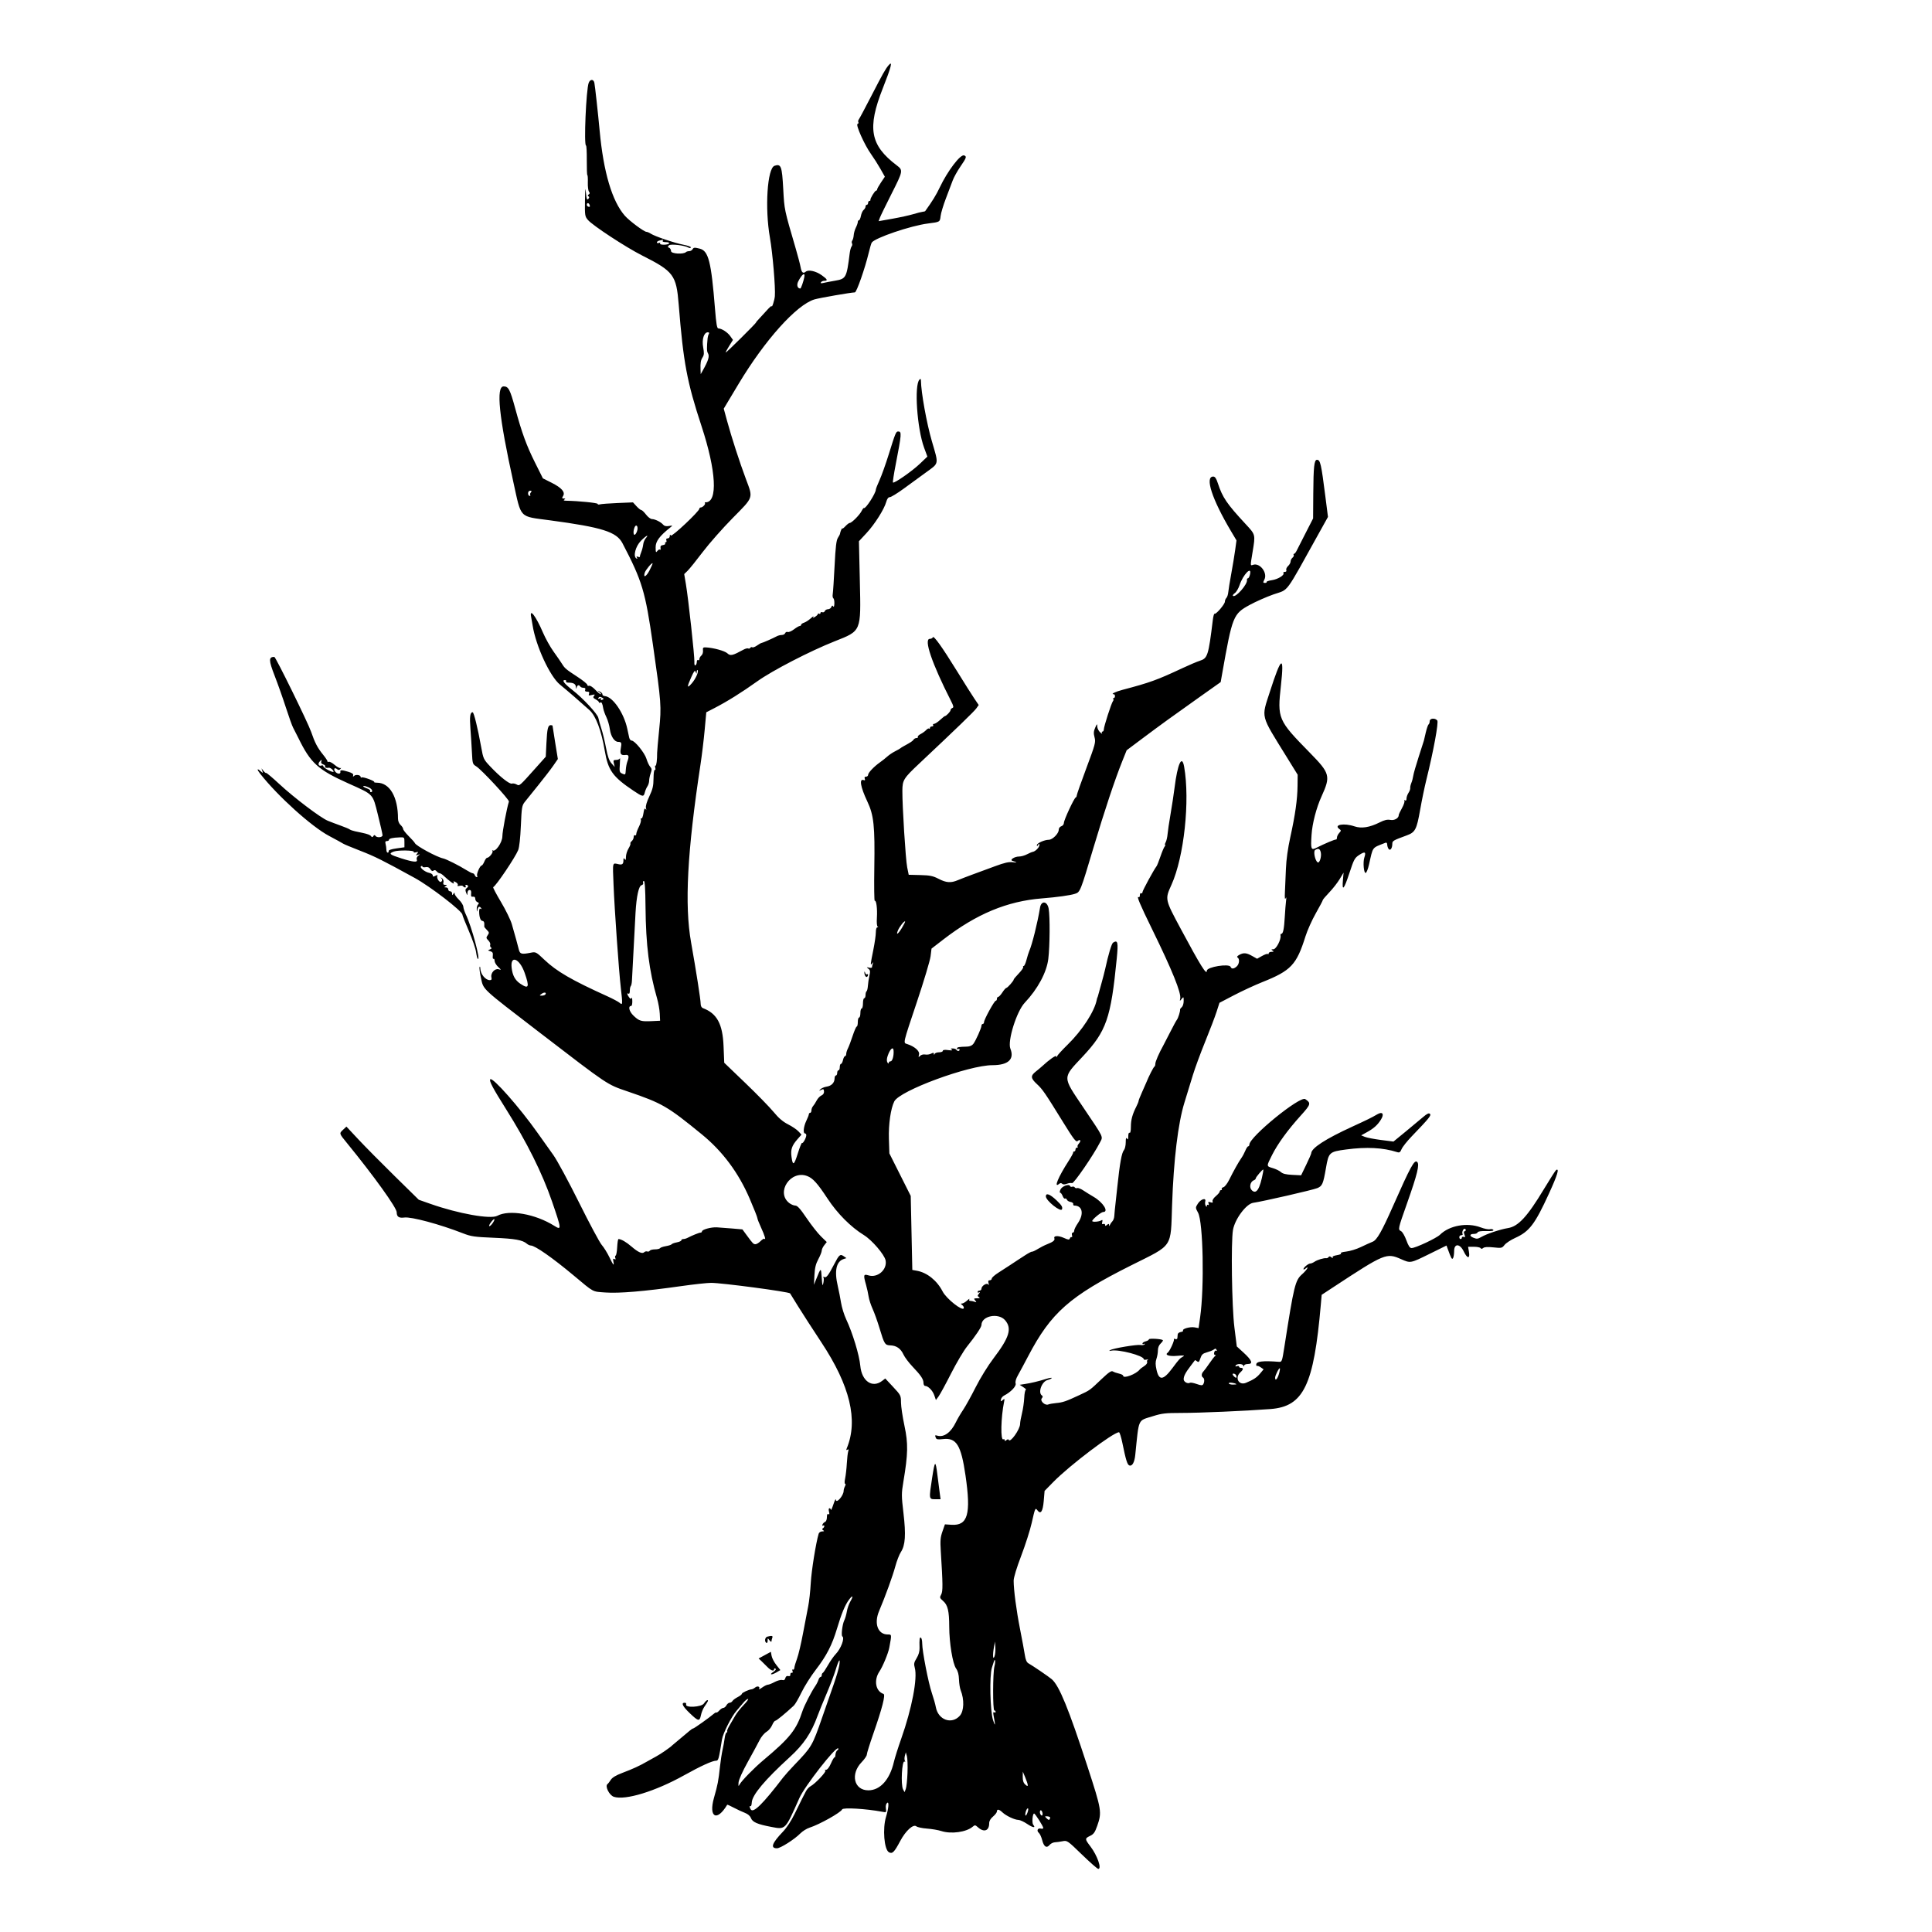 <svg id="svg" version="1.1" xmlns="http://www.w3.org/2000/svg" xmlns:xlink="http://www.w3.org/1999/xlink" width="400" height="400" viewBox="0, 0, 400,400"><g id="svgg"><path id="path0" d="M183.983 13.504 C 183.295 14.323,182.807 15.190,180.382 19.897 C 179.106 22.374,177.948 24.545,177.808 24.722 C 177.668 24.899,177.625 25.158,177.712 25.299 C 177.799 25.439,177.724 25.603,177.546 25.663 C 177.107 25.809,178.995 30.028,180.341 31.906 C 180.902 32.690,181.775 34.063,182.281 34.959 L 183.201 36.587 182.401 37.774 C 181.960 38.426,181.600 39.074,181.600 39.213 C 181.600 39.353,181.506 39.467,181.391 39.467 C 181.135 39.467,180.120 41.122,180.206 41.400 C 180.239 41.510,180.147 41.600,180.000 41.600 C 179.853 41.600,179.733 41.780,179.733 42.000 C 179.733 42.220,179.613 42.400,179.467 42.400 C 179.320 42.400,179.200 42.565,179.200 42.767 C 179.200 42.969,179.023 43.281,178.807 43.461 C 178.591 43.640,178.338 44.195,178.244 44.693 C 178.151 45.192,177.967 45.600,177.837 45.600 C 177.707 45.600,177.600 45.762,177.600 45.959 C 177.600 46.156,177.420 46.679,177.200 47.119 C 176.980 47.560,176.779 48.268,176.752 48.694 C 176.725 49.119,176.595 49.611,176.462 49.788 C 176.329 49.965,176.301 50.240,176.400 50.400 C 176.499 50.560,176.462 50.835,176.320 51.012 C 176.177 51.189,176.000 51.813,175.926 52.400 C 175.282 57.537,175.183 57.723,172.855 58.124 C 171.871 58.293,170.779 58.502,170.427 58.588 C 169.985 58.696,169.846 58.650,169.976 58.439 C 170.080 58.271,170.398 58.133,170.682 58.133 C 171.458 58.133,171.305 57.816,170.129 56.983 C 168.898 56.113,167.386 55.780,166.814 56.255 C 166.263 56.713,165.955 56.429,165.747 55.270 C 165.648 54.718,165.198 53.007,164.748 51.467 C 162.354 43.279,162.400 43.502,162.160 39.107 C 161.901 34.371,161.714 33.874,160.360 34.324 C 158.859 34.824,158.328 43.088,159.404 49.200 C 159.970 52.419,160.575 59.597,160.425 61.333 C 160.351 62.189,159.789 63.892,159.750 63.378 C 159.741 63.256,159.283 63.665,158.733 64.286 C 158.183 64.907,157.463 65.691,157.133 66.029 C 156.803 66.366,156.533 66.698,156.533 66.765 C 156.533 66.943,150.330 73.086,150.240 72.996 C 150.199 72.955,150.522 72.348,150.958 71.647 L 151.751 70.374 151.188 69.583 C 150.618 68.783,149.400 68.000,148.726 68.000 C 148.444 68.000,148.282 67.054,148.033 63.933 C 147.250 54.154,146.688 51.936,144.874 51.480 C 143.816 51.213,143.605 51.228,143.406 51.584 C 143.278 51.813,142.959 52.000,142.698 52.000 C 142.436 52.000,142.139 52.083,142.037 52.185 C 141.519 52.703,138.933 52.545,138.933 51.995 C 138.933 51.695,138.756 51.382,138.540 51.299 C 138.216 51.175,138.208 51.087,138.497 50.798 C 138.849 50.446,141.799 50.797,142.588 51.285 C 142.758 51.389,142.962 51.369,143.042 51.240 C 143.122 51.110,142.441 50.856,141.527 50.676 C 139.610 50.298,135.608 48.946,134.743 48.384 C 134.418 48.173,134.013 48.000,133.843 48.000 C 133.352 48.000,130.301 45.728,129.374 44.672 C 126.726 41.657,124.944 35.648,124.152 27.067 C 123.829 23.571,123.181 17.700,123.056 17.133 C 122.883 16.351,122.185 16.363,121.884 17.153 C 121.349 18.561,120.855 30.133,121.331 30.133 C 121.429 30.133,121.501 31.513,121.489 33.200 C 121.476 34.887,121.530 36.267,121.608 36.267 C 121.686 36.267,121.728 36.957,121.703 37.800 C 121.678 38.643,121.786 39.492,121.945 39.687 C 122.154 39.945,122.139 40.099,121.888 40.254 C 121.647 40.402,121.632 40.521,121.836 40.647 C 122.043 40.776,122.032 40.932,121.797 41.185 C 121.530 41.473,121.437 41.227,121.313 39.904 C 121.193 38.636,121.148 38.999,121.113 41.513 C 121.069 44.599,121.099 44.797,121.717 45.532 C 122.676 46.671,129.553 51.182,132.933 52.889 C 139.479 56.195,140.029 56.933,140.520 63.067 C 141.482 75.081,142.236 79.097,145.251 88.253 C 148.296 97.503,148.646 104.000,146.100 104.000 C 145.923 104.000,145.852 104.074,145.943 104.165 C 146.145 104.367,145.480 105.067,145.086 105.067 C 144.929 105.067,144.800 105.175,144.800 105.308 C 144.800 105.848,139.104 111.210,138.890 110.872 C 138.734 110.626,138.674 110.661,138.671 111.000 C 138.669 111.257,138.474 111.467,138.238 111.467 C 137.967 111.467,137.866 111.613,137.963 111.867 C 138.048 112.087,137.993 112.267,137.843 112.267 C 137.692 112.267,137.637 112.378,137.722 112.514 C 137.806 112.650,137.603 112.800,137.271 112.848 C 136.833 112.910,136.692 113.081,136.759 113.467 C 136.809 113.760,136.761 113.912,136.652 113.804 C 136.542 113.696,136.295 113.816,136.102 114.071 C 135.795 114.475,135.749 114.379,135.742 113.308 C 135.733 112.075,136.545 110.982,138.800 109.186 C 139.312 108.779,139.300 108.767,138.490 108.903 C 137.921 108.998,137.537 108.912,137.309 108.638 C 136.856 108.091,135.612 107.467,134.978 107.467 C 134.695 107.467,134.143 107.047,133.751 106.533 C 133.360 106.020,132.919 105.600,132.771 105.600 C 132.624 105.600,132.177 105.243,131.778 104.806 L 131.053 104.013 127.860 104.145 C 126.104 104.218,124.457 104.343,124.200 104.423 C 123.943 104.504,123.733 104.458,123.733 104.323 C 123.733 104.114,119.722 103.711,117.244 103.671 C 116.727 103.663,116.601 103.588,116.844 103.434 C 117.116 103.261,117.090 103.207,116.731 103.204 C 116.337 103.201,116.313 103.119,116.579 102.693 C 117.074 101.899,116.299 101.000,114.215 99.952 L 112.400 99.039 110.743 95.720 C 109.006 92.242,108.049 89.619,106.672 84.566 C 105.595 80.613,105.273 80.000,104.276 80.000 C 102.659 80.000,103.296 86.266,106.297 99.867 C 107.976 107.479,107.377 106.857,113.867 107.727 C 124.691 109.180,127.645 110.113,128.874 112.467 C 132.969 120.307,133.600 122.407,135.182 133.467 C 136.919 145.611,136.963 146.211,136.471 151.094 C 136.237 153.426,136.048 155.573,136.051 155.867 C 136.069 157.253,135.894 158.632,135.715 158.522 C 135.606 158.454,135.584 158.658,135.667 158.975 C 135.751 159.295,135.708 159.483,135.571 159.398 C 135.429 159.310,135.317 160.058,135.307 161.156 C 135.293 162.730,135.139 163.387,134.434 164.887 C 133.886 166.050,133.635 166.916,133.739 167.287 C 133.853 167.693,133.827 167.759,133.652 167.506 C 133.474 167.250,133.349 167.500,133.217 168.378 C 133.116 169.056,132.922 169.542,132.786 169.458 C 132.650 169.374,132.606 169.480,132.688 169.694 C 132.770 169.907,132.589 170.568,132.285 171.164 C 131.982 171.759,131.733 172.437,131.733 172.672 C 131.733 172.906,131.613 173.024,131.467 172.933 C 131.320 172.843,131.200 173.001,131.200 173.285 C 131.200 173.569,131.021 173.950,130.803 174.131 C 130.585 174.312,130.458 174.545,130.522 174.649 C 130.587 174.753,130.405 175.222,130.120 175.692 C 129.834 176.162,129.598 176.933,129.596 177.406 C 129.593 178.060,129.530 178.171,129.333 177.867 C 129.132 177.555,129.074 177.629,129.071 178.200 C 129.067 178.878,128.807 179.083,128.133 178.940 C 126.741 178.643,126.835 178.283,127.028 183.190 C 127.227 188.257,128.132 201.079,128.534 204.533 C 128.929 207.917,128.910 208.183,128.321 207.649 C 128.057 207.410,126.887 206.784,125.721 206.256 C 118.387 202.938,115.243 201.117,112.745 198.740 C 111.018 197.098,110.921 197.045,109.945 197.238 C 107.941 197.633,107.648 197.552,107.401 196.533 C 107.165 195.565,106.753 194.071,105.966 191.333 C 105.713 190.453,104.702 188.388,103.721 186.744 C 102.739 185.100,102.014 183.720,102.110 183.677 C 102.699 183.416,106.662 177.537,107.285 176.000 C 107.519 175.423,107.731 173.493,107.840 170.947 C 108.004 167.128,108.064 166.769,108.664 166.014 C 109.019 165.566,110.281 164.000,111.468 162.533 C 112.654 161.067,114.047 159.255,114.562 158.508 L 115.499 157.149 114.949 153.769 C 114.647 151.909,114.400 150.331,114.400 150.261 C 114.400 150.191,114.233 150.133,114.029 150.133 C 113.450 150.133,113.278 150.848,113.131 153.867 L 112.995 156.667 111.098 158.790 C 107.436 162.887,107.591 162.752,106.941 162.404 C 106.621 162.233,106.192 162.156,105.988 162.234 C 105.530 162.410,103.554 160.858,101.572 158.765 C 100.106 157.217,100.069 157.141,99.622 154.660 C 98.915 150.741,98.112 147.467,97.858 147.467 C 97.330 147.467,97.205 148.382,97.395 150.853 C 97.506 152.291,97.648 154.530,97.711 155.830 C 97.820 158.095,97.856 158.213,98.591 158.660 C 99.668 159.315,105.488 165.582,105.367 165.957 C 104.913 167.372,104.017 172.123,104.010 173.156 C 104.000 174.445,102.528 176.536,101.977 176.042 C 101.869 175.946,101.865 176.012,101.967 176.190 C 102.152 176.513,101.277 177.600,100.832 177.600 C 100.703 177.600,100.449 177.960,100.267 178.400 C 100.084 178.840,99.835 179.200,99.713 179.200 C 99.377 179.200,98.594 181.000,98.792 181.320 C 98.887 181.474,98.851 181.600,98.711 181.600 C 98.571 181.600,98.388 181.420,98.304 181.200 C 98.219 180.980,98.024 180.800,97.870 180.800 C 97.716 180.800,97.082 180.479,96.461 180.087 C 95.091 179.221,92.379 177.860,91.774 177.735 C 90.432 177.456,86.111 175.115,85.891 174.547 C 85.831 174.393,85.261 173.751,84.625 173.121 C 83.988 172.491,83.467 171.819,83.467 171.629 C 83.467 171.438,83.227 171.065,82.933 170.800 C 82.619 170.515,82.400 169.979,82.400 169.492 C 82.400 164.998,80.696 162.072,78.067 162.050 C 77.663 162.047,77.396 161.982,77.472 161.906 C 77.669 161.709,75.165 160.790,74.892 160.959 C 74.768 161.036,74.667 160.985,74.667 160.847 C 74.667 160.453,73.681 160.295,73.322 160.631 C 73.078 160.860,73.030 160.837,73.123 160.533 C 73.209 160.253,72.920 160.035,72.156 159.804 C 70.796 159.393,70.382 159.384,70.467 159.767 C 70.577 160.263,69.959 160.321,69.495 159.857 C 68.965 159.327,69.209 158.765,69.768 159.229 C 70.072 159.481,70.225 159.476,70.478 159.203 C 70.655 159.012,70.673 158.926,70.517 159.012 C 70.362 159.098,69.822 158.816,69.317 158.383 C 68.813 157.951,68.251 157.654,68.070 157.723 C 67.888 157.791,67.768 157.759,67.803 157.651 C 67.838 157.544,67.432 156.918,66.900 156.261 C 65.730 154.816,65.189 153.781,64.401 151.482 C 63.767 149.633,57.070 136.000,56.796 136.000 C 55.604 136.000,55.616 136.694,56.860 139.900 C 57.535 141.642,58.591 144.627,59.205 146.533 C 59.820 148.440,60.488 150.300,60.691 150.667 C 60.894 151.033,61.382 151.993,61.777 152.800 C 64.324 158.010,65.821 159.369,72.124 162.198 C 77.448 164.587,77.129 164.248,78.248 168.720 C 78.772 170.811,79.200 172.704,79.200 172.927 C 79.200 173.403,77.997 173.493,77.716 173.038 C 77.589 172.832,77.463 172.853,77.300 173.105 C 77.135 173.361,77.008 173.380,76.867 173.169 C 76.665 172.870,76.162 172.673,74.933 172.413 C 74.567 172.336,73.907 172.195,73.467 172.100 C 73.027 172.006,72.545 171.834,72.397 171.718 C 72.248 171.602,71.408 171.250,70.530 170.936 C 69.652 170.622,68.453 170.168,67.867 169.927 C 66.363 169.311,60.877 165.156,57.829 162.325 C 56.415 161.012,55.190 159.982,55.107 160.035 C 55.024 160.089,54.771 159.893,54.544 159.600 L 54.132 159.067 54.311 159.600 C 54.488 160.126,54.482 160.126,53.912 159.625 C 53.182 158.984,53.164 159.300,53.878 160.209 C 57.535 164.857,64.505 171.145,68.133 173.068 C 69.600 173.846,70.920 174.570,71.067 174.678 C 71.213 174.786,72.773 175.435,74.533 176.120 C 77.671 177.342,79.137 178.073,85.882 181.779 C 89.116 183.556,95.733 188.657,95.733 189.373 C 95.733 189.526,96.332 191.040,97.063 192.737 C 97.795 194.435,98.471 196.406,98.565 197.118 C 98.660 197.830,98.824 198.466,98.931 198.532 C 99.565 198.924,97.637 191.783,96.438 189.301 C 96.182 188.770,95.951 188.060,95.926 187.722 C 95.900 187.385,95.487 186.727,95.006 186.261 C 94.526 185.794,94.131 185.245,94.129 185.040 C 94.126 184.738,94.076 184.743,93.867 185.067 C 93.646 185.409,93.608 185.399,93.604 185.000 C 93.602 184.743,93.420 184.533,93.200 184.533 C 92.980 184.533,92.800 184.353,92.800 184.133 C 92.800 183.913,92.590 183.731,92.333 183.729 C 91.935 183.726,91.925 183.688,92.267 183.467 C 92.603 183.249,92.588 183.208,92.169 183.204 C 91.806 183.201,91.708 183.058,91.808 182.676 C 91.888 182.370,91.763 182.016,91.506 181.823 C 91.145 181.551,91.123 181.556,91.380 181.846 C 91.615 182.112,91.617 182.281,91.387 182.526 C 91.035 182.904,90.276 181.750,90.567 181.279 C 90.658 181.131,90.481 181.147,90.166 181.316 C 89.714 181.558,89.600 181.543,89.600 181.243 C 89.600 181.036,89.268 180.800,88.863 180.719 C 87.954 180.537,86.794 179.584,87.187 179.342 C 87.341 179.246,87.467 179.279,87.467 179.414 C 87.467 179.549,87.758 179.604,88.114 179.536 C 88.567 179.449,88.864 179.576,89.103 179.959 C 89.336 180.332,89.543 180.424,89.754 180.250 C 89.959 180.079,90.175 180.128,90.397 180.397 C 90.581 180.619,90.857 180.800,91.010 180.800 C 91.163 180.800,91.479 180.977,91.711 181.193 C 93.115 182.500,94.124 183.220,93.963 182.800 C 93.809 182.398,93.861 182.378,94.367 182.649 C 94.687 182.820,94.866 183.093,94.766 183.255 C 94.645 183.451,94.777 183.500,95.158 183.400 C 95.474 183.318,95.800 183.359,95.882 183.492 C 95.964 183.625,96.151 183.733,96.298 183.733 C 96.445 183.733,96.491 183.613,96.400 183.467 C 96.218 183.173,96.609 183.098,96.885 183.374 C 96.980 183.469,96.874 183.682,96.649 183.847 C 96.333 184.077,96.300 184.298,96.503 184.806 C 96.760 185.451,96.767 185.452,96.783 184.867 C 96.793 184.512,96.968 184.267,97.210 184.267 C 97.498 184.267,97.597 184.485,97.543 185.000 C 97.483 185.573,97.569 185.716,97.933 185.655 C 98.244 185.603,98.400 185.749,98.400 186.093 C 98.400 186.377,98.600 186.686,98.845 186.780 C 99.183 186.910,99.215 187.025,98.978 187.262 C 98.807 187.433,98.683 187.879,98.703 188.253 C 98.736 188.881,98.748 188.887,98.855 188.333 C 98.980 187.682,99.323 187.552,99.625 188.041 C 99.743 188.232,99.699 188.277,99.508 188.159 C 99.303 188.032,99.201 188.219,99.204 188.718 C 99.209 189.874,99.492 190.667,99.898 190.667 C 100.101 190.667,100.267 190.907,100.267 191.200 C 100.267 191.493,100.267 191.793,100.267 191.867 C 100.267 191.940,100.511 192.244,100.809 192.542 C 101.294 193.027,101.311 193.142,100.967 193.633 C 100.623 194.124,100.639 194.239,101.112 194.712 C 101.403 195.003,101.577 195.408,101.499 195.612 C 101.421 195.816,101.493 196.067,101.661 196.171 C 101.861 196.294,101.788 196.429,101.449 196.564 C 100.959 196.759,100.963 196.778,101.525 196.947 C 101.989 197.086,102.097 197.289,102.027 197.889 C 101.978 198.310,102.042 198.590,102.169 198.511 C 102.296 198.433,102.400 198.621,102.400 198.930 C 102.400 199.239,102.730 199.802,103.133 200.180 C 103.820 200.824,103.828 200.856,103.259 200.680 C 102.473 200.437,101.540 201.452,101.740 202.333 C 101.842 202.782,101.758 202.932,101.405 202.929 C 100.505 202.921,99.481 201.673,99.446 200.541 C 99.434 200.170,99.363 200.020,99.287 200.208 C 99.212 200.396,99.347 201.436,99.588 202.520 C 100.135 204.975,99.524 204.409,111.840 213.867 C 126.066 224.791,125.624 224.495,129.929 225.967 C 137.149 228.435,138.149 229.014,145.306 234.859 C 149.604 238.370,152.897 242.789,155.197 248.133 C 156.081 250.187,156.803 252.008,156.802 252.181 C 156.801 252.354,157.160 253.274,157.600 254.225 C 158.326 255.793,158.633 256.856,158.251 256.473 C 158.168 256.391,157.814 256.611,157.463 256.962 C 157.112 257.313,156.644 257.600,156.423 257.600 C 155.985 257.600,155.898 257.511,154.591 255.733 L 153.708 254.533 151.588 254.347 C 150.421 254.244,148.984 254.135,148.395 254.106 C 147.214 254.046,145.333 254.567,145.333 254.954 C 145.333 255.089,145.201 255.200,145.040 255.200 C 144.754 255.200,143.262 255.801,142.337 256.289 C 142.082 256.423,141.692 256.533,141.470 256.533 C 141.248 256.533,141.067 256.648,141.067 256.788 C 141.067 256.928,140.645 257.122,140.130 257.218 C 139.615 257.315,139.135 257.490,139.062 257.607 C 138.990 257.724,138.452 257.901,137.867 258.000 C 137.282 258.099,136.735 258.289,136.652 258.423 C 136.570 258.557,136.096 258.667,135.600 258.667 C 135.104 258.667,134.619 258.795,134.522 258.952 C 134.425 259.108,134.193 259.178,134.006 259.106 C 133.818 259.034,133.542 259.098,133.393 259.247 C 132.984 259.656,132.125 259.280,130.750 258.090 C 129.656 257.143,128.595 256.532,128.049 256.534 C 127.949 256.534,127.829 257.284,127.782 258.201 C 127.736 259.117,127.593 259.904,127.464 259.951 C 127.335 259.997,127.304 260.226,127.394 260.461 C 127.511 260.766,127.457 260.826,127.207 260.671 C 126.940 260.506,126.889 260.624,126.991 261.160 C 127.195 262.229,127.006 262.025,126.148 260.255 C 125.719 259.368,125.016 258.242,124.585 257.752 C 124.155 257.262,122.040 253.312,119.885 248.974 C 117.729 244.636,115.337 240.212,114.568 239.143 C 113.799 238.074,112.313 235.987,111.266 234.504 C 107.612 229.329,102.001 222.971,101.512 223.452 C 101.215 223.743,102.027 225.285,104.748 229.600 C 109.081 236.471,112.266 242.864,114.297 248.771 C 116.276 254.528,116.297 254.761,114.759 253.795 C 110.832 251.329,105.437 250.381,102.953 251.720 C 101.563 252.469,94.908 251.283,89.154 249.260 L 86.707 248.400 81.685 243.467 C 78.922 240.753,75.551 237.344,74.193 235.891 L 71.724 233.249 71.062 233.871 C 70.192 234.688,70.172 234.619,71.884 236.715 C 77.436 243.517,82.133 250.057,82.133 250.985 C 82.133 251.917,82.582 252.227,83.713 252.076 C 85.154 251.882,91.078 253.478,95.867 255.350 C 97.533 256.001,98.220 256.100,102.267 256.269 C 106.647 256.453,108.190 256.732,109.088 257.504 C 109.319 257.704,109.679 257.868,109.888 257.870 C 110.766 257.877,114.348 260.378,118.774 264.074 C 123.083 267.671,122.556 267.389,125.348 267.596 C 128.145 267.803,133.421 267.358,141.100 266.266 C 143.648 265.904,146.400 265.606,147.215 265.604 C 149.453 265.598,163.350 267.450,163.581 267.784 C 163.612 267.829,164.340 269.007,165.198 270.400 C 166.057 271.793,168.246 275.182,170.062 277.930 C 175.996 286.906,177.711 294.053,175.320 299.844 C 175.163 300.223,175.197 300.300,175.450 300.144 C 175.702 299.988,175.744 300.080,175.611 300.498 C 175.513 300.809,175.384 301.934,175.325 302.998 C 175.266 304.062,175.110 305.443,174.978 306.067 C 174.836 306.739,174.836 307.200,174.979 307.200 C 175.111 307.200,175.095 307.432,174.943 307.716 C 174.791 307.999,174.667 308.421,174.667 308.653 C 174.667 309.670,173.085 311.446,173.050 310.467 C 173.041 310.210,172.814 310.660,172.544 311.467 C 172.275 312.273,172.042 312.783,172.027 312.600 C 172.012 312.417,171.878 312.267,171.728 312.267 C 171.567 312.267,171.529 312.555,171.634 312.973 C 171.759 313.470,171.721 313.624,171.506 313.491 C 171.301 313.364,171.200 313.575,171.200 314.126 C 171.200 314.593,171.035 315.013,170.821 315.096 C 170.612 315.176,170.373 315.418,170.290 315.634 C 170.206 315.856,170.255 315.956,170.403 315.865 C 170.548 315.775,170.667 315.822,170.667 315.969 C 170.667 316.115,170.534 316.317,170.372 316.418 C 170.166 316.545,170.186 316.669,170.438 316.829 C 170.704 316.998,170.646 317.060,170.218 317.063 C 169.897 317.065,169.573 317.276,169.497 317.533 C 168.923 319.454,168.001 325.205,167.861 327.733 C 167.768 329.420,167.531 331.580,167.336 332.533 C 167.140 333.487,166.657 336.005,166.262 338.131 C 165.868 340.256,165.310 342.622,165.023 343.389 C 164.736 344.155,164.484 345.018,164.462 345.306 C 164.440 345.594,164.307 345.758,164.166 345.671 C 164.019 345.580,163.982 345.701,164.078 345.953 C 164.183 346.225,164.123 346.369,163.924 346.330 C 163.746 346.295,163.614 346.461,163.631 346.699 C 163.652 346.984,163.506 347.091,163.201 347.011 C 162.902 346.933,162.691 347.079,162.600 347.428 C 162.500 347.807,162.304 347.925,161.934 347.828 C 161.646 347.753,160.945 347.941,160.376 348.246 C 159.807 348.551,159.178 348.800,158.978 348.800 C 158.779 348.800,158.245 349.064,157.793 349.386 C 157.341 349.708,157.054 349.836,157.156 349.671 C 157.444 349.206,156.828 348.978,156.352 349.373 C 156.119 349.567,155.794 349.736,155.631 349.749 C 155.036 349.795,153.600 350.458,153.600 350.686 C 153.600 350.814,153.210 351.119,152.733 351.363 C 152.257 351.606,151.771 351.969,151.653 352.169 C 151.536 352.370,151.270 352.533,151.063 352.533 C 150.855 352.533,150.557 352.773,150.400 353.067 C 150.243 353.360,149.957 353.600,149.765 353.600 C 149.573 353.600,149.198 353.841,148.932 354.135 C 148.666 354.429,148.397 354.619,148.335 354.557 C 148.273 354.495,148.022 354.618,147.778 354.829 C 146.881 355.606,143.699 357.867,143.503 357.867 C 143.392 357.867,143.068 358.077,142.784 358.333 C 142.499 358.590,141.607 359.338,140.800 359.996 C 139.993 360.654,139.273 361.257,139.200 361.337 C 138.815 361.752,136.798 363.149,135.867 363.646 C 135.280 363.959,134.380 364.459,133.867 364.757 C 132.450 365.581,130.999 366.246,128.854 367.056 C 127.532 367.555,126.765 368.016,126.460 368.495 C 126.214 368.883,125.910 369.273,125.786 369.362 C 125.193 369.785,126.135 371.693,127.093 372.009 C 129.447 372.785,135.664 370.884,141.621 367.565 C 145.115 365.618,147.495 364.533,148.272 364.533 C 148.739 364.533,148.830 364.204,149.478 360.139 C 149.679 358.876,151.432 355.409,152.466 354.228 C 152.869 353.766,153.500 353.021,153.867 352.572 C 154.233 352.123,154.681 351.751,154.862 351.745 C 155.043 351.738,154.642 352.303,153.971 353.000 C 153.300 353.697,152.516 354.687,152.228 355.200 C 151.941 355.713,151.420 356.607,151.070 357.187 C 150.721 357.767,150.488 358.326,150.552 358.431 C 150.617 358.536,150.557 358.661,150.418 358.711 C 150.280 358.760,150.108 359.280,150.036 359.867 C 149.964 360.453,149.769 361.533,149.602 362.267 C 149.436 363.000,149.195 364.560,149.067 365.733 C 148.733 368.802,148.610 369.442,147.819 372.229 C 146.664 376.300,148.445 377.224,150.561 373.651 C 150.588 373.605,151.192 373.877,151.905 374.253 C 152.617 374.630,153.651 375.112,154.202 375.323 C 154.833 375.565,155.301 375.963,155.467 376.400 C 155.791 377.254,156.806 377.696,159.715 378.247 C 162.659 378.806,162.552 378.916,165.500 372.273 C 166.584 369.829,173.074 361.519,173.537 361.981 C 173.636 362.081,173.560 362.260,173.366 362.380 C 173.173 362.499,172.996 362.901,172.974 363.273 C 172.952 363.645,172.863 363.906,172.778 363.853 C 172.693 363.800,172.363 364.352,172.046 365.079 C 171.681 365.915,171.297 366.408,171.001 366.421 C 170.728 366.433,170.671 366.498,170.863 366.575 C 171.220 366.720,168.802 369.295,167.811 369.825 C 167.497 369.993,167.069 370.461,166.860 370.865 C 166.651 371.269,166.294 371.960,166.067 372.400 C 165.839 372.840,165.144 374.253,164.523 375.540 C 163.824 376.988,162.886 378.410,162.061 379.273 C 159.823 381.615,159.451 382.667,160.861 382.667 C 161.585 382.667,164.488 380.824,165.687 379.603 C 166.152 379.129,167.013 378.588,167.600 378.401 C 169.663 377.742,174.089 375.262,174.356 374.616 C 174.530 374.193,179.260 374.472,182.636 375.104 C 183.523 375.270,183.536 375.259,183.414 374.431 C 183.335 373.892,183.430 373.474,183.679 373.268 C 184.101 372.918,183.981 374.406,183.450 376.133 C 182.695 378.585,183.054 382.960,184.054 383.495 C 184.761 383.874,185.148 383.485,186.384 381.158 C 187.511 379.034,189.090 377.599,189.722 378.124 C 189.945 378.309,190.939 378.520,191.931 378.592 C 192.922 378.663,194.248 378.890,194.876 379.094 C 196.930 379.763,200.091 379.324,201.403 378.186 C 201.827 377.818,201.930 377.831,202.469 378.316 C 203.719 379.441,204.800 379.061,204.800 377.495 C 204.800 377.012,205.070 376.538,205.600 376.092 C 206.040 375.722,206.400 375.250,206.400 375.043 C 206.400 374.502,206.864 374.579,207.544 375.232 C 208.280 375.939,210.076 376.786,210.853 376.794 C 211.176 376.797,211.993 377.173,212.669 377.629 C 213.859 378.433,214.517 378.517,213.913 377.790 C 213.618 377.434,213.778 375.461,214.102 375.473 C 214.322 375.480,216.000 378.122,216.000 378.462 C 216.000 378.609,215.768 378.668,215.484 378.594 C 214.838 378.425,214.562 379.048,215.088 379.484 C 215.302 379.662,215.612 380.341,215.776 380.993 C 216.119 382.354,216.692 382.721,217.308 381.974 C 217.542 381.691,218.033 381.444,218.400 381.427 C 218.767 381.409,219.493 381.309,220.014 381.205 C 220.940 381.018,221.028 381.080,224.009 383.974 C 225.686 385.602,227.207 386.933,227.389 386.933 C 228.155 386.933,227.180 384.144,225.766 382.291 C 224.581 380.739,224.578 380.631,225.695 380.098 C 226.427 379.749,226.694 379.374,227.164 378.036 C 228.161 375.196,228.087 374.741,225.150 365.733 C 221.244 353.754,219.302 349.005,217.764 347.672 C 217.169 347.156,213.820 344.872,212.926 344.373 C 212.559 344.168,212.334 343.643,212.181 342.640 C 212.060 341.848,211.618 339.460,211.199 337.333 C 210.428 333.423,209.867 329.182,209.867 327.260 C 209.867 326.625,210.484 324.593,211.432 322.106 C 212.293 319.848,213.267 316.800,213.597 315.333 C 214.304 312.195,214.349 312.095,214.787 312.694 C 215.461 313.615,215.909 312.953,216.094 310.762 L 216.270 308.676 218.068 306.840 C 221.445 303.390,230.498 296.533,231.675 296.533 C 231.811 296.533,232.125 297.523,232.372 298.733 C 233.098 302.286,233.392 303.239,233.813 303.401 C 234.403 303.627,234.884 302.781,235.044 301.237 C 235.848 293.436,235.487 294.220,238.742 293.192 C 240.536 292.626,241.337 292.533,244.468 292.533 C 248.436 292.533,257.600 292.136,263.018 291.729 C 269.896 291.212,272.006 286.844,273.462 270.106 L 273.638 268.078 276.086 266.471 C 286.726 259.488,287.049 259.355,290.100 260.701 C 292.040 261.557,291.994 261.566,295.974 259.603 L 299.482 257.873 299.748 258.603 C 300.477 260.603,300.612 260.837,300.836 260.485 C 300.958 260.291,301.060 259.631,301.063 259.016 C 301.069 257.385,302.272 257.450,303.067 259.124 C 303.774 260.615,304.380 260.658,304.133 259.200 L 303.953 258.133 305.161 258.133 C 305.825 258.133,306.446 258.259,306.541 258.413 C 306.660 258.604,306.832 258.594,307.089 258.382 C 307.344 258.170,308.018 258.130,309.209 258.258 C 310.878 258.437,310.979 258.414,311.504 257.746 C 311.806 257.362,312.792 256.713,313.694 256.304 C 316.653 254.961,317.775 253.489,320.698 247.113 C 322.447 243.300,322.905 241.790,322.176 242.240 C 322.051 242.317,320.916 244.095,319.653 246.190 C 316.208 251.907,314.340 253.929,312.191 254.266 C 310.668 254.505,307.795 255.461,306.727 256.084 C 305.980 256.520,305.742 256.546,305.064 256.266 C 304.174 255.897,304.243 255.467,305.194 255.467 C 305.539 255.467,305.870 255.325,305.927 255.151 C 305.996 254.946,306.616 254.851,307.697 254.881 C 308.825 254.912,309.304 254.835,309.184 254.640 C 309.086 254.483,308.763 254.417,308.466 254.495 C 308.169 254.573,307.312 254.403,306.563 254.118 C 303.769 253.056,300.066 253.722,298.140 255.633 C 297.416 256.351,293.055 258.400,292.250 258.400 C 291.896 258.400,291.601 257.958,291.174 256.788 C 290.851 255.901,290.364 255.057,290.093 254.912 C 289.403 254.542,289.403 254.545,291.340 249.060 C 293.457 243.068,293.944 241.065,293.405 240.562 C 292.841 240.035,292.029 241.521,288.398 249.733 C 286.082 254.969,285.075 256.732,284.200 257.082 C 283.723 257.272,282.613 257.775,281.733 258.199 C 280.853 258.624,279.495 259.040,278.714 259.125 C 277.930 259.210,277.439 259.367,277.616 259.477 C 277.804 259.593,277.482 259.751,276.834 259.861 C 276.100 259.985,275.793 260.151,275.917 260.357 C 276.029 260.545,275.934 260.530,275.675 260.320 C 275.379 260.081,275.193 260.063,275.070 260.261 C 274.973 260.418,274.752 260.525,274.580 260.497 C 274.100 260.420,272.728 260.837,272.141 261.240 C 271.851 261.438,271.463 261.600,271.277 261.600 C 270.869 261.600,269.867 262.423,269.867 262.759 C 269.867 262.891,270.047 262.849,270.267 262.667 C 271.177 261.911,270.585 262.940,269.626 263.781 C 268.153 265.073,267.924 266.003,265.904 278.933 C 265.441 281.896,265.403 281.998,264.779 281.950 C 261.423 281.688,260.089 281.852,260.089 282.525 C 260.089 282.737,260.169 282.860,260.268 282.799 C 260.366 282.739,260.709 282.873,261.030 283.098 L 261.614 283.507 260.908 284.353 C 260.194 285.210,259.547 285.637,257.968 286.297 C 256.482 286.918,255.576 285.241,256.800 284.133 C 257.434 283.560,257.485 283.200,256.933 283.200 C 256.713 283.200,256.533 283.084,256.533 282.942 C 256.533 282.800,256.334 282.760,256.090 282.854 C 255.791 282.968,255.709 282.922,255.839 282.712 C 256.095 282.297,257.253 282.312,257.423 282.733 C 257.531 283.000,257.562 283.000,257.579 282.733 C 257.591 282.548,257.944 282.400,258.375 282.400 C 259.497 282.400,259.199 281.630,257.466 280.046 L 256.063 278.763 255.565 274.782 C 255.037 270.562,254.844 257.166,255.274 254.658 C 255.662 252.402,258.021 249.235,259.467 249.029 C 261.450 248.747,271.801 246.373,272.735 245.986 C 273.769 245.557,273.959 245.116,274.523 241.837 C 275.085 238.570,275.211 238.454,278.695 237.988 C 282.915 237.423,286.351 237.601,289.255 238.534 C 289.739 238.689,289.903 238.579,290.188 237.905 C 290.378 237.456,291.316 236.273,292.273 235.277 C 295.920 231.482,296.369 230.929,296.054 230.614 C 295.832 230.392,295.457 230.570,294.610 231.297 C 293.981 231.838,292.350 233.196,290.985 234.315 L 288.503 236.349 285.918 236.018 C 284.497 235.835,282.992 235.545,282.574 235.373 L 281.815 235.061 282.974 234.425 C 284.427 233.628,285.215 232.922,285.917 231.785 C 286.638 230.619,286.233 230.069,285.131 230.719 C 284.034 231.366,283.077 231.837,280.000 233.249 C 274.398 235.819,271.505 237.695,271.474 238.781 C 271.470 238.916,270.998 239.996,270.425 241.181 L 269.384 243.333 267.559 243.244 C 266.260 243.181,265.580 243.015,265.200 242.670 C 264.907 242.403,264.157 242.034,263.533 241.850 C 262.163 241.446,262.168 241.515,263.366 239.135 C 264.545 236.794,266.624 233.934,269.296 230.979 C 271.410 228.640,271.481 228.384,270.239 227.559 C 269.160 226.843,258.667 235.386,258.667 236.981 C 258.667 237.175,258.561 237.333,258.432 237.333 C 258.303 237.333,258.040 237.723,257.847 238.200 C 257.654 238.677,257.285 239.367,257.028 239.733 C 256.431 240.583,255.412 242.401,254.505 244.234 C 254.115 245.023,253.573 245.727,253.301 245.798 C 253.029 245.869,252.872 246.034,252.952 246.164 C 253.032 246.294,252.971 246.400,252.816 246.400 C 252.660 246.400,252.533 246.528,252.533 246.684 C 252.533 246.840,252.167 247.276,251.719 247.653 C 251.244 248.053,250.965 248.498,251.050 248.720 C 251.160 249.007,251.055 249.057,250.625 248.920 C 250.165 248.774,250.086 248.825,250.223 249.183 C 250.324 249.445,250.285 249.561,250.130 249.465 C 249.985 249.375,249.865 249.459,249.863 249.651 C 249.859 249.928,249.811 249.925,249.629 249.637 C 249.502 249.438,249.461 249.037,249.537 248.747 C 249.758 247.899,248.601 248.250,247.993 249.216 C 247.483 250.025,247.483 250.038,248.047 251.082 C 249.102 253.033,249.366 266.495,248.471 272.752 L 248.154 274.972 247.326 274.816 C 246.423 274.647,244.717 275.116,244.938 275.474 C 245.013 275.595,244.803 275.734,244.471 275.781 C 244.138 275.828,243.851 276.047,243.831 276.267 C 243.811 276.487,243.781 276.830,243.764 277.029 C 243.746 277.242,243.563 277.325,243.319 277.232 C 243.092 277.144,242.967 277.172,243.041 277.292 C 243.193 277.538,242.167 279.773,241.781 280.037 C 241.064 280.527,242.021 280.863,243.704 280.712 C 245.105 280.586,245.357 280.617,244.933 280.860 C 244.256 281.248,244.108 281.409,242.731 283.259 C 240.839 285.799,239.956 285.892,239.445 283.605 C 239.206 282.540,239.203 281.976,239.431 281.322 C 239.597 280.845,239.733 280.056,239.733 279.571 C 239.733 279.007,239.943 278.492,240.314 278.147 C 240.633 277.849,240.830 277.542,240.752 277.463 C 240.489 277.200,237.867 277.049,237.867 277.297 C 237.867 277.432,237.567 277.617,237.200 277.710 C 236.833 277.802,236.533 278.002,236.533 278.154 C 236.533 278.307,236.672 278.346,236.841 278.241 C 237.018 278.132,237.077 278.167,236.981 278.323 C 236.888 278.473,236.518 278.539,236.157 278.470 C 235.398 278.325,230.460 279.149,229.867 279.520 C 229.567 279.707,229.620 279.737,230.079 279.640 C 231.606 279.316,236.800 280.677,236.800 281.401 C 236.800 281.530,237.070 281.569,237.400 281.487 C 237.730 281.405,237.857 281.405,237.682 281.486 C 237.507 281.568,237.426 281.798,237.503 281.997 C 237.582 282.205,237.319 282.566,236.888 282.841 C 236.473 283.105,236.071 283.407,235.994 283.511 C 235.281 284.486,232.533 285.526,232.533 284.821 C 232.533 284.686,232.147 284.491,231.675 284.387 C 231.204 284.284,230.634 284.085,230.409 283.945 C 230.094 283.749,229.561 284.108,228.081 285.512 C 225.542 287.922,225.717 287.796,223.449 288.853 C 220.687 290.142,220.038 290.363,218.667 290.488 C 218.007 290.548,217.276 290.678,217.044 290.777 C 216.369 291.064,215.261 290.036,215.688 289.521 C 215.916 289.247,215.935 289.058,215.746 288.941 C 214.839 288.380,215.672 286.026,216.886 285.721 C 217.281 285.622,217.668 285.439,217.746 285.314 C 217.823 285.189,217.312 285.265,216.610 285.483 C 214.963 285.995,213.463 286.354,212.157 286.550 L 211.115 286.707 211.891 287.218 C 212.318 287.500,212.547 287.731,212.400 287.732 C 212.253 287.734,212.099 288.484,212.056 289.401 C 212.013 290.317,211.803 291.766,211.589 292.622 C 211.375 293.477,211.200 294.460,211.200 294.806 C 211.200 295.936,209.111 298.854,208.841 298.102 C 208.786 297.949,208.597 297.970,208.374 298.155 C 208.089 298.391,208.000 298.390,208.000 298.150 C 208.000 297.977,207.884 297.907,207.741 297.995 C 207.115 298.382,207.214 293.463,207.900 290.153 C 208.020 289.574,207.987 289.545,207.586 289.878 C 207.191 290.206,207.150 290.189,207.238 289.732 C 207.293 289.447,207.582 289.090,207.881 288.940 C 209.252 288.250,210.455 286.993,210.278 286.435 C 210.165 286.079,210.332 285.476,210.749 284.741 C 211.105 284.113,212.059 282.336,212.869 280.792 C 217.607 271.754,221.483 268.340,234.267 261.944 C 242.992 257.579,242.357 258.526,242.670 249.408 C 242.991 240.074,243.900 232.564,245.228 228.267 C 245.749 226.580,246.533 224.024,246.970 222.588 C 247.407 221.151,248.556 218.031,249.524 215.654 C 250.491 213.278,251.552 210.498,251.880 209.477 L 252.477 207.620 255.505 206.039 C 257.171 205.169,259.793 203.956,261.333 203.342 C 267.296 200.966,268.431 199.764,270.283 193.867 C 270.675 192.620,271.642 190.464,272.431 189.075 C 273.221 187.686,273.867 186.463,273.867 186.357 C 273.867 186.251,274.469 185.537,275.205 184.769 C 275.941 184.001,276.910 182.764,277.358 182.020 L 278.172 180.667 278.039 182.196 C 277.826 184.645,278.243 184.211,279.359 180.820 C 280.332 177.865,280.470 177.614,281.467 176.972 C 282.608 176.236,282.859 176.378,282.473 177.539 C 282.150 178.512,282.362 180.856,282.761 180.727 C 282.929 180.673,283.229 179.917,283.427 179.047 C 284.315 175.152,283.952 175.635,286.867 174.476 C 287.061 174.398,287.202 174.550,287.204 174.838 C 287.206 175.110,287.326 175.513,287.471 175.733 C 287.806 176.244,288.256 175.669,288.263 174.720 C 288.267 174.086,288.401 174.007,291.278 172.950 C 293.011 172.313,293.308 171.741,294.027 167.657 C 294.367 165.719,294.944 162.933,295.307 161.467 C 296.791 155.485,297.884 149.542,297.571 149.165 C 297.096 148.593,296.000 148.699,296.000 149.318 C 296.000 149.602,295.900 149.897,295.778 149.972 C 295.657 150.047,295.394 150.804,295.194 151.654 C 294.995 152.505,294.818 153.260,294.801 153.333 C 294.783 153.407,294.302 154.907,293.732 156.667 C 293.161 158.427,292.650 160.211,292.596 160.631 C 292.541 161.051,292.366 161.711,292.206 162.098 C 292.045 162.484,291.941 162.960,291.974 163.155 C 292.007 163.350,291.846 163.796,291.617 164.145 C 291.387 164.495,291.200 165.033,291.200 165.340 C 291.200 165.694,291.087 165.829,290.892 165.708 C 290.708 165.594,290.656 165.634,290.763 165.808 C 290.862 165.967,290.638 166.644,290.265 167.312 C 289.892 167.980,289.591 168.618,289.596 168.730 C 289.623 169.371,288.719 169.911,287.880 169.754 C 287.233 169.632,286.650 169.765,285.672 170.255 C 283.556 171.318,281.879 171.582,280.411 171.084 C 278.288 170.363,276.071 170.742,277.272 171.620 C 277.699 171.932,277.699 171.982,277.263 172.464 C 277.008 172.745,276.800 173.176,276.800 173.421 C 276.800 173.666,276.710 173.843,276.600 173.815 C 276.394 173.761,274.187 174.692,272.599 175.501 C 271.434 176.095,271.349 175.882,271.542 172.847 C 271.691 170.499,272.538 167.240,273.614 164.878 C 275.527 160.675,275.379 160.119,271.210 155.867 C 264.549 149.070,264.442 148.821,265.211 141.851 C 265.914 135.476,265.288 135.845,262.922 143.200 C 261.130 148.767,260.889 147.820,266.359 156.666 L 268.667 160.399 268.644 162.666 C 268.616 165.492,268.167 168.691,267.144 173.333 C 266.635 175.646,266.311 177.982,266.237 179.867 C 266.175 181.480,266.081 183.640,266.030 184.667 C 265.970 185.874,266.018 186.345,266.167 186.000 C 266.327 185.632,266.356 185.797,266.262 186.533 C 266.187 187.120,266.070 188.589,266.002 189.798 C 265.861 192.298,265.653 193.333,265.293 193.333 C 265.156 193.333,265.077 193.483,265.118 193.667 C 265.296 194.455,264.229 196.533,263.645 196.537 C 263.174 196.541,263.141 196.589,263.467 196.800 C 263.790 197.009,263.752 197.059,263.267 197.063 C 262.937 197.065,262.667 197.207,262.667 197.378 C 262.667 197.549,262.589 197.611,262.494 197.516 C 262.399 197.421,261.859 197.603,261.294 197.921 L 260.267 198.498 259.230 197.916 C 258.047 197.251,257.466 197.205,256.564 197.705 C 256.153 197.932,256.035 198.124,256.231 198.244 C 256.696 198.532,256.590 199.600,256.046 200.092 C 255.457 200.625,254.965 200.659,254.781 200.179 C 254.497 199.441,249.867 200.189,249.867 200.973 C 249.867 202.040,248.549 199.930,244.512 192.400 C 241.153 186.134,241.171 186.218,242.543 183.178 C 245.152 177.400,246.401 165.739,245.161 158.733 C 244.704 156.155,243.796 158.146,243.183 163.067 C 243.018 164.387,242.644 166.847,242.352 168.533 C 242.060 170.220,241.780 172.101,241.731 172.713 C 241.681 173.325,241.507 174.075,241.344 174.379 C 241.181 174.684,241.127 174.933,241.223 174.933 C 241.320 174.933,241.274 175.083,241.122 175.267 C 240.970 175.450,240.579 176.380,240.254 177.333 C 239.929 178.287,239.571 179.187,239.459 179.333 C 238.855 180.124,236.533 184.399,236.533 184.721 C 236.533 184.928,236.413 185.024,236.267 184.933 C 236.120 184.843,236.000 185.023,236.000 185.333 C 236.000 185.644,235.888 185.829,235.750 185.744 C 235.248 185.433,235.974 187.162,238.604 192.533 C 242.696 200.891,244.596 205.593,244.350 206.752 C 244.230 207.321,244.236 207.322,244.647 206.816 C 245.047 206.322,245.067 206.342,245.067 207.250 C 245.067 207.773,244.891 208.348,244.675 208.526 C 244.460 208.705,244.300 208.930,244.319 209.026 C 244.383 209.345,243.930 210.795,243.658 211.140 C 243.511 211.327,242.891 212.467,242.281 213.674 C 241.671 214.880,241.039 216.107,240.875 216.400 C 239.970 218.022,239.200 219.787,239.200 220.240 C 239.200 220.523,239.110 220.796,239.000 220.844 C 238.817 220.926,237.841 222.841,237.323 224.133 C 237.206 224.427,236.800 225.349,236.422 226.183 C 236.043 227.018,235.733 227.809,235.733 227.943 C 235.733 228.076,235.525 228.593,235.271 229.092 C 234.447 230.712,234.141 231.839,234.137 233.282 C 234.135 234.157,234.031 234.635,233.867 234.533 C 233.710 234.436,233.598 234.731,233.596 235.251 C 233.593 235.919,233.529 236.036,233.333 235.733 C 233.145 235.442,233.074 235.653,233.071 236.512 C 233.069 237.161,232.903 237.881,232.704 238.112 C 232.231 238.662,231.849 240.790,231.313 245.867 C 231.074 248.140,230.845 250.240,230.806 250.533 C 230.767 250.827,230.719 251.388,230.701 251.781 C 230.682 252.174,230.506 252.656,230.310 252.852 C 230.113 253.049,229.883 253.387,229.797 253.605 C 229.677 253.910,229.637 253.917,229.621 253.634 C 229.604 253.339,229.522 253.332,229.200 253.600 C 228.886 253.861,228.800 253.862,228.800 253.604 C 228.800 253.424,228.634 253.340,228.430 253.418 C 228.164 253.520,228.101 253.404,228.206 253.005 C 228.313 252.592,228.260 252.506,227.998 252.668 C 227.524 252.961,226.133 253.057,226.133 252.797 C 226.133 252.460,227.985 250.933,228.394 250.933 C 229.640 250.933,228.388 248.936,226.425 247.794 C 225.751 247.402,224.787 246.804,224.283 246.465 C 223.778 246.126,223.212 245.907,223.025 245.979 C 222.837 246.051,222.608 245.987,222.515 245.837 C 222.422 245.687,222.186 245.625,221.990 245.700 C 221.795 245.775,221.592 245.708,221.539 245.552 C 221.367 245.035,219.885 245.576,219.558 246.274 C 219.388 246.638,219.361 246.933,219.498 246.933 C 219.635 246.933,219.863 247.241,220.006 247.616 C 220.149 247.992,220.373 248.232,220.505 248.151 C 220.636 248.070,220.809 248.173,220.889 248.381 C 220.969 248.589,221.311 248.801,221.650 248.852 C 221.989 248.904,222.237 249.093,222.200 249.273 C 222.163 249.453,222.258 249.600,222.411 249.600 C 224.119 249.600,224.473 251.321,223.160 253.248 C 222.742 253.861,222.400 254.551,222.400 254.781 C 222.400 255.012,222.266 255.200,222.102 255.200 C 221.936 255.200,221.866 255.435,221.944 255.734 C 222.021 256.027,221.987 256.208,221.870 256.135 C 221.752 256.063,221.588 256.179,221.506 256.394 C 221.378 256.728,221.197 256.713,220.253 256.290 C 219.096 255.772,218.081 255.820,218.297 256.384 C 218.452 256.786,218.033 257.128,216.800 257.606 C 216.287 257.805,215.418 258.245,214.870 258.585 C 214.322 258.924,213.782 259.176,213.670 259.144 C 213.558 259.112,212.927 259.439,212.267 259.871 C 211.607 260.302,210.873 260.778,210.637 260.928 C 210.401 261.078,209.741 261.514,209.171 261.898 C 208.600 262.281,207.503 262.992,206.733 263.476 C 205.963 263.960,205.333 264.516,205.333 264.712 C 205.333 264.907,205.145 265.067,204.915 265.067 C 204.610 265.067,204.543 265.228,204.666 265.667 C 204.771 266.038,204.747 266.141,204.604 265.937 C 204.315 265.525,203.200 266.222,203.200 266.815 C 203.200 267.027,203.020 267.200,202.800 267.200 C 202.580 267.200,202.400 267.327,202.400 267.482 C 202.400 267.638,202.550 267.675,202.733 267.565 C 202.942 267.439,202.923 267.541,202.684 267.836 C 202.351 268.246,202.351 268.339,202.684 268.550 C 202.965 268.728,202.864 268.793,202.301 268.796 C 201.615 268.800,201.573 268.847,201.901 269.250 C 202.223 269.646,202.208 269.678,201.778 269.517 C 201.510 269.416,201.112 269.333,200.896 269.333 C 200.656 269.333,200.577 269.203,200.694 269.000 C 200.800 268.817,200.589 268.937,200.226 269.267 C 199.863 269.597,199.393 269.870,199.183 269.875 C 198.871 269.882,198.879 269.944,199.223 270.208 C 199.456 270.387,199.599 270.675,199.541 270.847 C 199.303 271.554,195.935 268.894,195.162 267.388 C 194.006 265.133,191.959 263.482,189.843 263.099 L 188.886 262.925 188.721 255.263 L 188.557 247.600 186.346 243.200 L 184.135 238.800 184.038 235.791 C 183.942 232.776,184.409 229.516,185.151 228.035 C 186.268 225.805,200.560 220.535,205.494 220.534 C 208.740 220.533,210.066 219.308,209.189 217.118 C 208.555 215.532,210.477 209.388,212.167 207.600 C 214.853 204.759,216.701 201.321,217.040 198.533 C 217.363 195.875,217.407 189.793,217.115 188.133 C 216.836 186.550,215.580 186.398,215.329 187.917 C 214.803 191.100,213.694 195.556,213.085 196.933 C 212.956 197.227,212.703 198.037,212.523 198.733 C 212.344 199.430,212.086 200.000,211.950 200.000 C 211.813 200.000,211.764 200.101,211.840 200.224 C 211.916 200.347,211.501 200.945,210.918 201.552 C 210.334 202.160,209.865 202.724,209.875 202.807 C 209.905 203.043,208.592 204.533,208.351 204.537 C 208.231 204.538,207.862 204.958,207.531 205.470 C 207.200 205.981,206.810 206.400,206.664 206.400 C 206.519 206.400,206.400 206.580,206.400 206.800 C 206.400 207.020,206.290 207.200,206.156 207.200 C 205.862 207.200,203.733 211.084,203.733 211.620 C 203.733 211.829,203.613 212.000,203.467 212.000 C 203.320 212.000,203.200 212.165,203.200 212.367 C 203.200 212.840,202.034 215.441,201.511 216.133 C 201.259 216.467,200.776 216.675,200.221 216.690 C 198.491 216.736,198.133 216.803,198.133 217.082 C 198.133 217.238,198.253 217.291,198.400 217.200 C 198.547 217.109,198.667 217.162,198.667 217.318 C 198.667 217.675,198.218 217.686,198.000 217.333 C 197.909 217.187,197.572 217.069,197.251 217.071 C 196.793 217.074,196.750 217.128,197.053 217.319 C 197.304 217.478,197.048 217.511,196.319 217.413 C 195.576 217.313,195.200 217.364,195.200 217.565 C 195.200 217.731,194.850 217.867,194.422 217.867 C 193.994 217.867,193.584 218.017,193.510 218.200 C 193.405 218.460,193.371 218.458,193.354 218.191 C 193.338 217.925,193.207 217.916,192.770 218.149 C 192.460 218.315,191.914 218.395,191.555 218.326 C 191.182 218.255,190.733 218.372,190.505 218.600 C 190.152 218.953,190.126 218.921,190.278 218.318 C 190.454 217.613,189.344 216.644,187.800 216.154 C 186.972 215.892,186.899 216.207,189.834 207.445 C 191.282 203.120,192.556 198.866,192.664 197.991 L 192.861 196.400 195.297 194.519 C 202.150 189.228,208.510 186.578,215.733 186.003 C 218.856 185.754,221.572 185.376,222.576 185.049 C 223.639 184.703,223.679 184.603,226.405 175.465 C 228.667 167.887,230.809 161.453,232.354 157.600 L 233.263 155.333 236.467 152.933 C 240.298 150.063,242.719 148.309,248.431 144.264 L 252.729 141.220 253.013 139.610 C 255.158 127.475,255.303 127.114,258.777 125.220 C 259.977 124.566,262.147 123.606,263.598 123.088 C 266.988 121.876,265.746 123.558,273.373 109.845 L 274.942 107.023 274.401 102.778 C 273.534 95.974,273.357 95.200,272.663 95.200 C 272.092 95.200,271.936 96.633,271.899 102.221 L 271.864 107.333 270.296 110.400 C 269.433 112.087,268.593 113.736,268.430 114.065 C 268.267 114.393,268.036 114.663,267.918 114.665 C 267.799 114.666,267.768 114.773,267.848 114.903 C 267.928 115.033,267.815 115.288,267.597 115.469 C 267.379 115.650,267.200 116.005,267.200 116.258 C 267.200 116.511,266.968 116.927,266.685 117.184 C 266.401 117.440,266.234 117.819,266.313 118.025 C 266.401 118.255,266.285 118.400,266.013 118.400 C 265.768 118.400,265.637 118.510,265.720 118.645 C 265.983 119.071,264.589 119.931,263.331 120.120 C 262.667 120.219,262.177 120.387,262.242 120.493 C 262.307 120.599,262.152 120.686,261.896 120.686 C 261.483 120.686,261.470 120.608,261.782 119.982 C 262.472 118.600,260.866 116.489,259.463 116.934 C 258.835 117.134,258.842 117.279,259.337 114.267 C 259.935 110.629,259.960 110.730,257.883 108.492 C 253.998 104.305,253.109 102.998,252.149 100.067 C 251.809 99.030,251.559 98.667,251.184 98.667 C 249.400 98.667,250.929 103.351,254.887 110.009 L 256.002 111.884 255.729 113.875 C 255.579 114.971,255.214 117.187,254.917 118.800 C 254.620 120.413,254.342 122.127,254.300 122.608 C 254.258 123.090,254.083 123.624,253.912 123.795 C 253.740 123.966,253.600 124.313,253.600 124.565 C 253.600 125.089,251.759 127.247,251.466 127.066 C 251.360 127.001,251.197 127.574,251.103 128.340 C 250.196 135.760,250.027 136.290,248.400 136.809 C 247.813 136.996,246.193 137.684,244.800 138.337 C 239.601 140.775,238.063 141.332,232.456 142.808 C 230.893 143.220,229.866 143.733,230.606 143.733 C 230.737 143.733,230.844 143.913,230.844 144.133 C 230.844 144.353,230.724 144.533,230.578 144.533 C 230.431 144.533,230.390 144.612,230.487 144.709 C 230.583 144.805,230.552 145.017,230.417 145.180 C 230.106 145.554,228.533 150.438,228.533 151.028 C 228.533 151.269,228.406 151.467,228.251 151.467 C 228.096 151.467,228.056 151.617,228.163 151.800 C 228.271 151.983,228.098 151.905,227.779 151.625 C 227.461 151.346,227.190 150.806,227.178 150.425 C 227.158 149.775,227.132 149.789,226.745 150.667 C 226.419 151.408,226.392 151.819,226.617 152.667 C 226.882 153.666,226.774 154.070,224.917 159.040 C 223.826 161.959,222.933 164.499,222.933 164.684 C 222.933 164.870,222.833 165.062,222.711 165.111 C 222.373 165.246,220.267 169.783,220.267 170.377 C 220.267 170.663,220.027 170.974,219.733 171.067 C 219.420 171.166,219.200 171.470,219.200 171.803 C 219.200 172.575,217.911 173.867,217.142 173.867 C 216.239 173.867,214.666 174.580,214.671 174.986 C 214.674 175.236,214.748 175.221,214.933 174.933 C 215.159 174.583,215.192 174.587,215.196 174.959 C 215.200 175.430,214.379 176.273,213.823 176.368 C 213.627 176.402,213.083 176.633,212.613 176.881 C 212.144 177.130,211.417 177.333,210.998 177.333 C 210.058 177.333,208.979 178.023,209.600 178.226 C 210.683 178.582,210.710 178.648,209.720 178.516 C 208.888 178.404,208.029 178.597,205.987 179.350 C 204.527 179.889,202.433 180.661,201.333 181.065 C 200.233 181.470,198.869 181.995,198.301 182.234 C 196.851 182.842,195.927 182.776,194.324 181.950 C 193.160 181.350,192.543 181.223,190.536 181.173 L 188.138 181.113 187.821 179.557 C 187.498 177.967,186.804 166.893,186.826 163.700 C 186.842 161.517,187.081 161.130,190.273 158.129 C 197.969 150.894,201.667 147.322,202.120 146.686 L 202.632 145.967 201.738 144.650 C 201.247 143.926,199.622 141.353,198.128 138.933 C 195.040 133.933,193.285 131.480,193.129 131.947 C 193.070 132.123,192.792 132.267,192.511 132.267 C 191.204 132.267,192.936 137.343,196.907 145.150 C 197.438 146.193,197.489 146.459,197.180 146.578 C 196.971 146.658,196.800 146.864,196.800 147.036 C 196.800 147.319,195.887 148.267,195.613 148.267 C 195.551 148.267,195.105 148.627,194.624 149.067 C 194.142 149.507,193.587 149.867,193.391 149.867 C 193.196 149.867,193.109 149.987,193.200 150.133 C 193.291 150.280,193.178 150.400,192.949 150.400 C 192.720 150.400,192.533 150.540,192.533 150.711 C 192.533 150.882,192.456 150.944,192.360 150.849 C 192.265 150.754,191.995 150.885,191.760 151.140 C 191.526 151.395,191.007 151.771,190.609 151.975 C 190.211 152.180,189.948 152.449,190.025 152.574 C 190.102 152.698,189.984 152.800,189.762 152.800 C 189.541 152.800,189.264 152.950,189.147 153.133 C 188.952 153.438,188.608 153.665,187.067 154.508 C 186.773 154.669,186.473 154.860,186.400 154.933 C 186.327 155.007,185.837 155.285,185.311 155.551 C 184.786 155.818,184.066 156.301,183.711 156.626 C 183.357 156.950,182.680 157.487,182.208 157.820 C 180.951 158.705,179.733 159.985,179.733 160.421 C 179.733 160.629,179.540 160.800,179.305 160.800 C 179.020 160.800,178.932 160.944,179.041 161.230 C 179.156 161.529,179.091 161.615,178.825 161.513 C 177.842 161.136,178.142 162.909,179.575 165.945 C 180.919 168.792,181.154 171.025,181.017 179.650 C 180.956 183.490,180.996 186.577,181.106 186.509 C 181.434 186.306,181.669 188.154,181.552 190.001 C 181.485 191.053,181.551 191.770,181.721 191.841 C 181.880 191.908,181.857 191.967,181.667 191.979 C 181.461 191.992,181.333 192.397,181.333 193.041 C 181.333 193.613,181.094 195.263,180.803 196.708 C 180.193 199.723,180.167 200.016,180.563 199.467 C 180.802 199.134,180.824 199.149,180.692 199.555 C 180.605 199.824,180.533 200.143,180.533 200.264 C 180.533 200.384,180.263 200.420,179.933 200.342 C 179.386 200.212,179.373 200.232,179.792 200.567 C 180.171 200.870,180.208 201.117,180.004 202.005 C 179.869 202.594,179.728 203.533,179.690 204.090 C 179.653 204.648,179.527 205.163,179.411 205.234 C 179.295 205.306,179.200 205.658,179.200 206.016 C 179.200 206.374,179.080 206.667,178.933 206.667 C 178.787 206.667,178.667 207.147,178.667 207.733 C 178.667 208.320,178.547 208.800,178.400 208.800 C 178.253 208.800,178.133 209.220,178.133 209.733 C 178.133 210.247,178.013 210.667,177.867 210.667 C 177.720 210.667,177.600 211.087,177.600 211.600 C 177.600 212.113,177.502 212.533,177.382 212.533 C 177.262 212.533,176.879 213.403,176.531 214.467 C 176.183 215.530,175.741 216.700,175.550 217.067 C 175.360 217.433,175.203 217.943,175.202 218.200 C 175.201 218.457,175.090 218.667,174.955 218.667 C 174.820 218.667,174.630 219.027,174.533 219.467 C 174.437 219.907,174.247 220.267,174.112 220.267 C 173.977 220.267,173.867 220.567,173.867 220.933 C 173.867 221.300,173.747 221.600,173.600 221.600 C 173.453 221.600,173.333 221.840,173.333 222.133 C 173.333 222.427,173.213 222.667,173.067 222.667 C 172.920 222.667,172.796 222.937,172.792 223.267 C 172.779 224.168,172.151 224.823,171.156 224.974 C 170.667 225.048,170.087 225.293,169.867 225.519 C 169.509 225.886,169.524 225.900,170.010 225.652 C 170.473 225.416,170.561 225.462,170.602 225.961 C 170.633 226.337,170.441 226.640,170.065 226.807 C 169.743 226.950,169.297 227.422,169.073 227.857 C 168.850 228.292,168.517 228.810,168.333 229.010 C 168.150 229.209,168.000 229.603,168.000 229.886 C 168.000 230.169,167.880 230.400,167.733 230.400 C 167.587 230.400,167.467 230.526,167.467 230.680 C 167.467 230.833,167.227 231.456,166.933 232.063 C 166.368 233.233,166.221 234.667,166.667 234.667 C 166.813 234.667,166.933 234.833,166.933 235.036 C 166.933 235.564,166.244 236.822,166.058 236.635 C 165.971 236.549,165.580 237.510,165.187 238.770 C 164.401 241.288,164.138 241.440,163.875 239.527 C 163.667 238.012,163.939 237.191,165.086 235.886 L 165.940 234.913 165.303 234.230 C 164.953 233.854,163.986 233.202,163.155 232.780 C 162.082 232.236,161.211 231.490,160.153 230.207 C 159.333 229.213,156.701 226.517,154.303 224.216 L 149.945 220.033 149.804 216.577 C 149.618 211.988,148.436 209.814,145.533 208.725 C 145.244 208.616,145.066 208.269,145.064 207.808 C 145.062 206.974,144.136 201.051,143.080 195.112 C 141.703 187.369,142.289 176.301,145.032 158.267 C 145.322 156.360,145.710 153.151,145.894 151.136 L 146.228 147.471 147.848 146.637 C 150.540 145.251,153.568 143.360,156.800 141.050 C 159.907 138.829,167.741 134.779,172.800 132.778 C 178.371 130.575,178.260 130.837,178.022 120.365 L 177.833 112.055 179.407 110.361 C 181.114 108.523,183.070 105.428,183.493 103.895 C 183.668 103.262,183.917 102.933,184.221 102.933 C 184.476 102.933,185.760 102.149,187.075 101.191 C 188.391 100.233,190.465 98.720,191.686 97.830 C 194.471 95.797,194.376 96.298,192.924 91.308 C 191.852 87.622,190.695 81.205,190.672 78.813 C 190.668 78.430,190.588 78.372,190.368 78.592 C 189.245 79.715,189.864 88.735,191.337 92.724 L 192.005 94.533 190.424 96.040 C 188.833 97.556,185.118 100.140,184.877 99.899 C 184.805 99.828,185.057 98.171,185.436 96.218 C 186.683 89.782,186.717 89.333,185.950 89.333 C 185.506 89.333,185.383 89.633,183.983 94.133 C 183.367 96.113,182.519 98.486,182.098 99.407 C 181.678 100.327,181.333 101.209,181.333 101.367 C 181.333 102.119,179.163 105.474,178.867 105.178 C 178.806 105.117,178.590 105.397,178.386 105.800 C 177.967 106.631,176.338 108.267,175.930 108.267 C 175.782 108.267,175.377 108.573,175.031 108.947 C 174.684 109.321,174.392 109.531,174.383 109.414 C 174.364 109.171,173.939 110.152,173.921 110.481 C 173.915 110.598,173.717 110.989,173.481 111.349 C 173.152 111.850,172.992 113.201,172.794 117.135 C 172.652 119.957,172.479 122.592,172.410 122.990 C 172.341 123.387,172.396 123.782,172.534 123.867 C 172.671 123.952,172.767 124.442,172.748 124.956 C 172.726 125.527,172.631 125.759,172.504 125.553 C 172.347 125.298,172.252 125.328,172.119 125.674 C 172.022 125.927,171.712 126.133,171.430 126.133 C 171.148 126.133,170.850 126.306,170.770 126.516 C 170.689 126.727,170.452 126.834,170.245 126.755 C 170.037 126.675,169.867 126.750,169.867 126.921 C 169.867 127.092,169.747 127.157,169.600 127.067 C 169.453 126.976,169.333 127.000,169.333 127.120 C 169.333 127.240,169.081 127.496,168.772 127.689 C 168.307 127.979,168.246 127.979,168.413 127.686 C 168.525 127.492,168.267 127.650,167.841 128.037 C 167.415 128.424,166.797 128.822,166.467 128.921 C 166.137 129.021,165.867 129.215,165.867 129.351 C 165.867 129.488,165.739 129.600,165.582 129.600 C 165.426 129.600,164.887 129.913,164.385 130.296 C 163.883 130.679,163.301 130.927,163.091 130.846 C 162.882 130.766,162.645 130.873,162.564 131.084 C 162.483 131.294,162.171 131.467,161.871 131.467 C 161.571 131.467,161.118 131.578,160.863 131.714 C 159.997 132.177,157.886 133.105,157.676 133.115 C 157.561 133.121,157.137 133.360,156.735 133.646 C 156.333 133.933,155.891 134.098,155.754 134.013 C 155.616 133.928,155.427 133.982,155.333 134.133 C 155.240 134.285,155.052 134.340,154.915 134.256 C 154.779 134.171,154.338 134.283,153.934 134.503 C 151.660 135.746,151.220 135.845,150.589 135.258 C 150.046 134.754,147.719 134.115,146.133 134.034 C 145.567 134.005,145.479 134.103,145.547 134.690 C 145.591 135.073,145.443 135.531,145.213 135.722 C 144.986 135.911,144.800 136.238,144.800 136.448 C 144.800 136.659,144.680 136.757,144.533 136.667 C 144.387 136.576,144.267 136.742,144.267 137.035 C 144.267 137.329,144.142 137.645,143.990 137.739 C 143.817 137.846,143.733 137.578,143.765 137.022 C 143.826 135.957,142.514 123.940,142.011 120.963 L 141.657 118.860 142.371 118.162 C 142.764 117.778,144.176 116.024,145.509 114.265 C 146.843 112.506,149.628 109.350,151.700 107.251 C 156.078 102.816,155.944 103.213,154.430 99.169 C 153.141 95.728,151.461 90.546,150.541 87.171 L 149.843 84.609 152.919 79.479 C 158.360 70.406,164.903 63.117,168.617 61.991 C 169.612 61.690,176.155 60.552,176.993 60.535 C 177.348 60.527,179.085 55.570,179.846 52.393 C 180.093 51.362,180.379 50.390,180.481 50.232 C 181.115 49.254,188.577 46.718,192.133 46.272 C 194.625 45.959,194.601 45.973,194.741 44.735 C 194.812 44.111,195.309 42.460,195.845 41.067 C 196.381 39.673,197.011 38.008,197.245 37.365 C 197.479 36.723,198.195 35.432,198.835 34.496 C 200.108 32.637,200.189 32.396,199.615 32.176 C 198.853 31.884,196.178 35.398,194.559 38.820 C 193.832 40.355,193.052 41.624,191.557 43.703 C 191.517 43.759,191.270 43.826,191.008 43.851 C 190.747 43.876,189.873 44.097,189.067 44.341 C 188.260 44.585,186.319 45.011,184.754 45.288 L 181.908 45.792 182.164 45.096 C 182.304 44.713,183.375 42.511,184.543 40.203 C 186.984 35.380,187.007 35.254,185.667 34.240 C 180.146 30.063,179.511 26.536,182.788 18.247 C 184.518 13.872,184.879 12.437,183.983 13.504 M122.129 42.725 C 122.131 42.830,121.961 42.850,121.750 42.770 C 121.539 42.689,121.436 42.442,121.521 42.222 C 121.672 41.828,122.118 42.196,122.129 42.725 M137.200 49.867 C 137.104 50.023,137.380 50.133,137.867 50.133 C 138.353 50.133,138.630 50.244,138.533 50.400 C 138.443 50.547,137.949 50.667,137.435 50.667 C 136.888 50.667,136.569 50.558,136.665 50.403 C 136.758 50.252,136.651 50.207,136.414 50.298 C 136.186 50.386,136.000 50.333,136.000 50.180 C 136.000 50.028,136.270 49.852,136.600 49.788 C 136.930 49.725,137.237 49.656,137.282 49.636 C 137.328 49.616,137.291 49.720,137.200 49.867 M166.526 57.372 C 166.356 58.256,165.840 59.733,165.701 59.733 C 165.101 59.733,164.886 59.013,165.263 58.267 C 166.020 56.767,166.741 56.257,166.526 57.372 M146.762 69.129 C 146.650 69.309,146.535 69.699,146.507 69.995 C 146.320 71.951,146.329 72.736,146.543 73.078 C 146.952 73.731,146.700 74.589,145.451 76.800 L 145.075 77.467 145.040 76.533 C 144.987 75.108,145.077 74.586,145.483 73.951 C 145.778 73.491,145.799 73.063,145.583 71.894 C 145.282 70.271,145.745 68.800,146.556 68.800 C 146.812 68.800,146.889 68.923,146.762 69.129 M109.902 101.958 C 109.738 102.155,109.684 102.395,109.780 102.491 C 109.877 102.588,109.816 102.667,109.644 102.667 C 109.473 102.667,109.333 102.427,109.333 102.133 C 109.333 101.819,109.511 101.600,109.766 101.600 C 110.098 101.600,110.129 101.683,109.902 101.958 M132.000 109.416 C 132.000 109.754,131.824 110.264,131.608 110.549 C 131.175 111.122,130.998 110.169,131.362 109.222 C 131.603 108.592,132.000 108.713,132.000 109.416 M133.690 111.446 C 133.448 111.727,133.212 112.313,133.165 112.746 C 133.117 113.180,132.936 113.879,132.763 114.301 C 132.589 114.722,132.465 115.152,132.487 115.257 C 132.509 115.362,132.329 115.371,132.086 115.278 C 131.767 115.156,131.706 115.207,131.864 115.463 C 132.016 115.709,131.980 115.752,131.744 115.606 C 131.044 115.174,131.583 113.110,132.691 111.975 C 133.725 110.916,134.490 110.510,133.690 111.446 M134.488 118.075 C 133.801 119.407,133.135 119.741,133.486 118.578 C 133.656 118.012,134.947 116.458,135.111 116.622 C 135.156 116.667,134.876 117.321,134.488 118.075 M258.804 118.914 C 258.705 119.365,258.509 119.733,258.367 119.733 C 258.226 119.733,258.139 119.883,258.174 120.067 C 258.344 120.953,255.772 123.861,255.266 123.355 C 255.174 123.263,255.352 123.010,255.661 122.794 C 255.971 122.577,256.414 121.826,256.647 121.125 C 257.370 118.950,259.211 117.063,258.804 118.914 M109.980 127.800 C 110.047 128.130,110.178 128.880,110.270 129.467 C 110.938 133.737,113.859 140.059,115.943 141.748 C 117.339 142.880,120.120 145.284,122.041 147.020 C 123.371 148.222,124.497 151.218,125.217 155.467 C 125.899 159.495,126.849 160.819,131.119 163.689 C 133.069 165.000,133.267 165.032,133.501 164.067 C 133.599 163.663,133.842 163.097,134.040 162.807 C 134.238 162.518,134.400 161.987,134.400 161.626 C 134.400 161.266,134.543 160.577,134.717 160.095 C 134.982 159.363,134.964 159.141,134.610 158.743 C 134.377 158.481,134.031 157.744,133.843 157.106 C 133.480 155.880,131.413 153.333,130.780 153.333 C 130.577 153.333,130.349 153.063,130.274 152.733 C 130.199 152.403,130.017 151.570,129.871 150.881 C 129.177 147.621,126.886 144.271,125.248 144.122 C 124.928 144.093,124.695 143.937,124.731 143.776 C 124.766 143.614,124.526 143.352,124.197 143.193 C 123.623 142.915,123.620 142.920,124.118 143.319 C 124.402 143.547,124.519 143.733,124.376 143.733 C 124.234 143.733,123.715 143.307,123.223 142.785 C 122.729 142.261,122.166 141.900,121.964 141.977 C 121.764 142.054,121.598 141.970,121.596 141.792 C 121.593 141.613,120.723 140.898,119.662 140.203 C 117.132 138.546,116.956 138.399,116.367 137.454 C 116.092 137.012,115.301 135.865,114.610 134.905 C 113.919 133.945,112.927 132.165,112.407 130.949 C 110.959 127.566,109.559 125.750,109.980 127.800 M144.248 139.089 C 144.258 138.808,144.341 138.652,144.431 138.742 C 144.717 139.028,144.040 140.551,143.205 141.502 C 142.211 142.634,142.187 142.275,143.118 140.200 C 143.694 138.917,143.875 138.699,144.033 139.100 C 144.223 139.584,144.230 139.583,144.248 139.089 M117.200 141.067 C 117.107 141.217,117.323 141.333,117.696 141.333 C 118.727 141.333,119.197 141.608,119.231 142.229 C 119.255 142.679,119.288 142.701,119.384 142.333 C 119.519 141.817,119.879 141.721,120.133 142.133 C 120.224 142.280,120.527 142.400,120.807 142.400 C 121.150 142.400,121.267 142.531,121.163 142.800 C 121.057 143.076,121.181 143.200,121.563 143.200 C 121.968 143.200,122.071 143.318,121.948 143.640 C 121.806 144.009,121.901 144.049,122.536 143.890 C 123.166 143.732,123.241 143.762,122.983 144.073 C 122.737 144.370,122.809 144.519,123.337 144.802 C 123.701 144.997,124.000 145.264,124.000 145.394 C 124.000 145.525,124.121 145.557,124.269 145.466 C 124.557 145.287,124.717 145.597,124.901 146.695 C 124.965 147.078,125.257 147.887,125.550 148.493 C 125.843 149.099,126.167 150.226,126.269 150.998 C 126.465 152.469,127.218 153.600,128.002 153.600 C 128.670 153.600,128.743 153.786,128.531 154.946 C 128.317 156.119,128.548 156.433,129.533 156.306 C 130.198 156.220,130.294 156.609,129.878 157.703 C 129.738 158.072,129.595 158.847,129.561 159.425 C 129.502 160.433,129.473 160.464,128.855 160.182 C 128.256 159.909,128.219 159.776,128.327 158.279 C 128.391 157.394,128.394 156.819,128.333 157.001 C 128.272 157.184,127.930 157.333,127.573 157.333 C 126.999 157.333,126.944 157.419,127.098 158.067 L 127.273 158.800 126.603 158.038 C 126.114 157.481,125.810 156.622,125.471 154.838 C 125.217 153.497,124.794 151.740,124.532 150.933 C 124.270 150.127,123.975 149.082,123.876 148.612 C 123.705 147.800,120.658 144.523,118.566 142.902 C 116.834 141.561,116.249 140.800,116.949 140.800 C 117.178 140.800,117.291 140.920,117.200 141.067 M124.756 144.500 C 125.040 144.681,125.024 144.759,124.675 144.893 C 124.385 145.004,124.303 144.957,124.430 144.752 C 124.559 144.543,124.472 144.500,124.163 144.618 C 123.891 144.723,123.772 144.687,123.869 144.530 C 124.066 144.211,124.287 144.203,124.756 144.500 M66.506 157.709 C 66.419 157.936,66.583 158.155,66.918 158.262 C 67.224 158.359,67.406 158.550,67.321 158.686 C 67.179 158.916,67.565 159.051,68.095 158.956 C 68.394 158.902,69.067 159.466,69.067 159.771 C 69.067 159.903,68.587 159.766,68.000 159.467 C 67.413 159.167,66.933 158.792,66.933 158.633 C 66.933 158.473,66.757 158.411,66.542 158.493 C 66.007 158.699,65.748 158.198,66.143 157.722 C 66.551 157.231,66.691 157.226,66.506 157.709 M76.733 163.265 C 77.140 163.591,77.169 164.000,76.784 164.000 C 76.629 164.000,76.569 163.892,76.651 163.759 C 76.732 163.627,76.440 163.393,76.000 163.240 C 75.560 163.087,75.200 162.887,75.200 162.796 C 75.200 162.582,76.301 162.919,76.733 163.265 M83.733 174.377 L 83.733 175.420 82.067 175.654 C 80.999 175.804,80.424 176.004,80.467 176.211 C 80.503 176.388,80.413 176.533,80.267 176.533 C 80.120 176.533,79.998 176.263,79.996 175.933 C 79.994 175.603,79.920 175.063,79.832 174.733 C 79.714 174.292,79.785 174.133,80.102 174.133 C 80.339 174.133,80.533 174.022,80.533 173.885 C 80.533 173.600,81.295 173.422,82.733 173.370 C 83.725 173.334,83.733 173.342,83.733 174.377 M273.456 176.487 C 273.646 177.352,273.195 178.778,272.808 178.538 C 272.270 178.206,271.869 176.247,272.285 175.983 C 272.947 175.564,273.286 175.710,273.456 176.487 M85.664 176.375 C 85.583 176.508,85.782 176.548,86.107 176.463 C 86.622 176.328,86.653 176.363,86.349 176.738 C 86.046 177.110,86.070 177.142,86.533 176.983 C 87.031 176.811,87.035 176.823,86.595 177.165 C 86.316 177.383,86.192 177.709,86.291 177.966 C 86.535 178.602,85.630 178.527,83.016 177.694 C 80.624 176.932,80.403 176.725,81.533 176.306 C 82.422 175.977,85.871 176.035,85.664 176.375 M133.647 187.733 C 133.716 195.646,134.389 200.996,136.028 206.667 C 136.304 207.620,136.560 209.060,136.598 209.867 L 136.667 211.333 134.942 211.414 C 132.720 211.518,132.335 211.403,131.157 210.277 C 130.243 209.404,129.983 208.267,130.698 208.267 C 130.827 208.267,130.924 207.817,130.912 207.267 C 130.901 206.717,130.829 206.423,130.752 206.614 C 130.648 206.874,130.521 206.841,130.248 206.481 C 129.818 205.914,129.755 205.499,130.133 205.733 C 130.288 205.829,130.400 205.573,130.400 205.127 C 130.400 204.703,130.490 204.265,130.600 204.155 C 130.710 204.045,130.818 203.515,130.840 202.977 C 130.893 201.693,131.406 191.983,131.580 188.975 C 131.777 185.561,132.243 183.423,132.823 183.271 C 133.097 183.200,133.236 182.990,133.153 182.774 C 133.074 182.568,133.142 182.400,133.305 182.400 C 133.509 182.400,133.614 184.040,133.647 187.733 M186.744 192.091 C 185.922 193.445,185.436 193.746,185.923 192.600 C 186.257 191.816,187.226 190.604,187.390 190.767 C 187.444 190.822,187.153 191.417,186.744 192.091 M230.452 195.162 C 230.143 195.358,229.483 197.563,228.805 200.667 C 228.676 201.253,228.317 202.633,228.007 203.733 C 227.696 204.833,227.397 205.913,227.341 206.133 C 227.286 206.353,227.222 206.533,227.200 206.533 C 227.178 206.533,227.120 206.740,227.071 206.992 C 226.607 209.404,224.065 213.327,221.059 216.267 C 219.935 217.367,218.946 218.447,218.862 218.667 C 218.746 218.969,218.704 218.978,218.688 218.701 C 218.669 218.379,217.215 219.403,215.708 220.800 C 215.471 221.020,214.900 221.499,214.438 221.864 C 213.335 222.738,213.381 223.242,214.673 224.438 C 215.855 225.532,216.305 226.186,220.111 232.346 C 222.276 235.851,222.778 236.506,223.097 236.242 C 223.664 235.771,223.890 236.185,223.376 236.753 C 223.132 237.023,223.012 237.324,223.111 237.422 C 223.209 237.520,223.149 237.600,222.978 237.600 C 222.807 237.600,222.667 237.780,222.667 238.000 C 222.667 238.220,222.547 238.400,222.400 238.400 C 222.253 238.400,222.160 238.490,222.193 238.600 C 222.226 238.710,221.794 239.511,221.233 240.380 C 219.086 243.707,218.104 246.087,219.280 245.111 C 219.523 244.910,219.727 244.900,219.910 245.083 C 220.092 245.265,220.411 245.265,220.888 245.084 C 221.277 244.936,221.760 244.878,221.961 244.955 C 222.318 245.092,226.411 239.126,227.719 236.562 C 228.400 235.226,228.679 235.814,224.233 229.210 C 219.926 222.813,219.931 223.259,224.128 218.779 C 229.072 213.503,229.992 210.863,231.210 198.471 C 231.545 195.059,231.427 194.544,230.452 195.162 M108.616 201.399 C 109.672 204.396,109.487 204.856,107.706 203.657 C 106.643 202.941,106.107 201.944,105.927 200.352 C 105.624 197.663,107.565 198.418,108.616 201.399 M178.964 201.245 C 178.912 201.776,179.244 202.405,179.495 202.249 C 179.626 202.168,179.733 201.982,179.733 201.835 C 179.733 201.689,179.622 201.637,179.487 201.721 C 179.351 201.805,179.185 201.662,179.118 201.403 C 179.050 201.145,178.981 201.074,178.964 201.245 M112.922 205.885 C 112.838 206.022,112.513 206.133,112.200 206.133 C 111.645 206.133,111.644 206.124,112.146 205.757 C 112.680 205.366,113.190 205.451,112.922 205.885 M185.008 217.533 C 185.077 218.603,184.759 219.733,184.388 219.733 C 184.175 219.733,183.996 219.883,183.992 220.067 C 183.987 220.266,183.881 220.224,183.729 219.963 C 183.562 219.678,183.578 219.215,183.775 218.630 C 184.268 217.167,184.945 216.565,185.008 217.533 M261.498 242.733 C 260.853 246.166,260.134 247.327,259.195 246.453 C 258.585 245.884,258.819 244.663,259.596 244.365 C 259.818 244.279,260.000 244.092,260.000 243.948 C 260.000 243.719,261.344 242.133,261.538 242.133 C 261.578 242.133,261.560 242.403,261.498 242.733 M167.116 243.484 C 168.296 243.930,169.243 244.977,171.317 248.133 C 173.365 251.249,176.146 254.044,178.864 255.716 C 180.536 256.745,183.134 259.776,183.355 260.957 C 183.715 262.874,181.700 264.632,179.810 264.052 C 178.772 263.734,178.718 263.943,179.306 266.018 C 179.511 266.742,179.749 267.826,179.836 268.428 C 179.923 269.030,180.296 270.181,180.664 270.986 C 181.033 271.792,181.676 273.587,182.092 274.975 C 183.093 278.308,183.220 278.507,184.356 278.547 C 185.607 278.590,186.487 279.209,187.057 280.447 C 187.316 281.008,188.156 282.127,188.925 282.933 C 190.672 284.767,191.200 285.553,191.200 286.326 C 191.200 286.660,191.350 286.936,191.533 286.939 C 192.169 286.951,193.092 287.892,193.430 288.875 L 193.770 289.862 194.326 289.110 C 194.632 288.696,195.796 286.559,196.912 284.360 C 198.029 282.161,199.515 279.650,200.215 278.781 C 201.985 276.580,203.200 274.771,203.200 274.336 C 203.200 272.425,206.739 271.725,208.117 273.363 C 209.546 275.061,208.979 276.912,205.718 281.200 C 204.551 282.734,202.975 285.283,202.007 287.200 C 201.082 289.033,199.909 291.150,199.401 291.903 C 198.893 292.656,198.214 293.815,197.893 294.478 C 196.886 296.559,195.468 297.605,194.129 297.255 C 193.544 297.102,193.533 297.115,193.756 297.696 C 193.878 298.015,194.193 298.069,195.216 297.948 C 198.015 297.617,198.978 299.164,199.896 305.467 C 201.069 313.513,200.383 315.912,196.973 315.688 L 195.637 315.600 195.126 317.067 C 194.703 318.280,194.642 318.971,194.774 321.067 C 195.216 328.083,195.229 329.461,194.860 330.133 C 194.521 330.750,194.551 330.850,195.262 331.467 C 196.224 332.301,196.519 333.535,196.527 336.768 C 196.536 340.152,197.238 344.450,197.944 345.442 C 198.323 345.974,198.513 346.690,198.547 347.709 C 198.574 348.529,198.732 349.537,198.898 349.950 C 199.674 351.882,199.596 354.247,198.723 355.224 C 197.040 357.108,194.231 356.098,193.754 353.437 C 193.652 352.867,193.280 351.555,192.929 350.523 C 192.211 348.414,190.933 341.845,190.933 340.265 C 190.933 339.696,190.813 339.157,190.667 339.067 C 190.391 338.896,190.327 339.373,190.383 341.200 C 190.405 341.904,190.198 342.622,189.775 343.310 C 189.227 344.203,189.172 344.491,189.396 345.303 C 189.996 347.478,188.805 353.700,186.580 360.006 C 185.934 361.836,185.253 363.993,185.067 364.800 C 184.221 368.456,182.230 370.667,179.783 370.667 C 176.803 370.667,176.008 367.297,178.405 364.827 C 178.989 364.225,179.467 363.522,179.467 363.265 C 179.467 363.008,180.074 361.058,180.815 358.932 C 182.661 353.644,183.373 350.858,182.918 350.706 C 181.276 350.159,180.865 347.858,182.085 346.048 C 182.766 345.038,183.904 342.286,184.118 341.128 C 184.634 338.345,184.641 338.400,183.793 338.400 C 181.751 338.400,180.915 336.144,182.002 333.566 C 183.345 330.380,184.836 326.270,185.375 324.267 C 185.671 323.167,186.188 321.841,186.524 321.322 C 187.441 319.903,187.581 317.769,187.053 313.276 C 186.627 309.652,186.626 309.224,187.037 306.764 C 188.004 300.985,188.044 298.882,187.260 295.200 C 186.870 293.367,186.546 291.195,186.542 290.374 C 186.534 288.920,186.492 288.837,184.908 287.142 L 183.283 285.402 182.641 285.895 C 180.601 287.464,178.410 285.953,178.116 282.775 C 177.909 280.535,176.529 275.991,175.191 273.141 C 174.763 272.229,174.286 270.687,174.130 269.714 C 173.975 268.741,173.674 267.207,173.461 266.306 C 172.705 263.099,173.131 261.154,174.697 260.657 L 175.246 260.483 174.689 260.093 C 173.943 259.569,173.741 259.742,172.667 261.820 C 171.501 264.076,171.056 264.641,170.643 264.386 C 170.446 264.264,170.386 264.295,170.491 264.465 C 170.586 264.619,170.575 265.148,170.465 265.639 C 170.298 266.390,170.245 266.214,170.130 264.533 C 169.982 262.360,169.984 262.360,168.948 264.933 L 168.519 266.000 168.622 264.000 C 168.701 262.483,168.896 261.685,169.430 260.694 C 169.817 259.975,170.133 259.181,170.133 258.930 C 170.133 258.678,170.367 258.175,170.653 257.811 L 171.173 257.151 169.968 255.975 C 169.306 255.329,167.970 253.630,167.000 252.200 C 165.673 250.243,165.092 249.600,164.654 249.600 C 164.334 249.600,163.764 249.358,163.389 249.062 C 160.576 246.850,163.691 242.189,167.116 243.484 M216.533 247.695 C 216.533 248.578,219.656 251.064,219.880 250.359 C 220.026 249.898,219.808 249.536,218.798 248.568 C 217.407 247.236,216.533 246.899,216.533 247.695 M102.030 253.192 C 101.787 253.563,101.467 253.867,101.319 253.867 C 101.172 253.867,101.316 253.508,101.640 253.070 C 102.341 252.122,102.665 252.223,102.030 253.192 M303.467 254.667 C 303.467 254.813,303.350 254.933,303.207 254.933 C 303.041 254.933,303.037 255.170,303.195 255.587 C 303.395 256.114,303.368 256.212,303.055 256.092 C 302.842 256.010,302.667 256.076,302.667 256.238 C 302.667 256.400,302.547 256.533,302.400 256.533 C 302.253 256.533,302.133 256.353,302.133 256.133 C 302.133 255.913,302.320 255.733,302.549 255.733 C 302.778 255.733,302.897 255.624,302.815 255.491 C 302.622 255.179,302.918 254.400,303.229 254.400 C 303.360 254.400,303.467 254.520,303.467 254.667 M251.892 279.508 C 252.003 279.687,251.966 279.744,251.805 279.644 C 251.652 279.550,251.465 279.711,251.389 280.003 C 251.309 280.306,251.382 280.535,251.558 280.537 C 251.770 280.540,251.777 280.603,251.582 280.737 C 251.426 280.845,250.892 281.533,250.395 282.267 C 249.898 283.000,249.336 283.759,249.146 283.952 C 248.734 284.372,248.696 284.971,249.067 285.200 C 249.386 285.397,249.409 286.135,249.110 286.605 C 248.939 286.875,248.666 286.862,247.753 286.540 C 247.124 286.318,246.502 286.204,246.369 286.286 C 245.913 286.568,245.067 286.099,245.067 285.564 C 245.067 284.906,245.445 284.181,246.507 282.800 C 246.959 282.213,247.356 281.686,247.391 281.629 C 247.425 281.571,247.626 281.667,247.836 281.841 C 248.149 282.101,248.273 281.990,248.528 281.217 C 248.777 280.463,249.032 280.223,249.819 280.005 C 250.359 279.856,250.980 279.615,251.200 279.471 C 251.700 279.143,251.665 279.141,251.892 279.508 M264.776 284.507 C 264.462 285.555,264.000 285.992,264.000 285.241 C 264.000 284.766,264.821 283.132,264.980 283.291 C 265.048 283.359,264.956 283.906,264.776 284.507 M256.000 284.995 C 256.000 285.323,255.926 285.337,255.600 285.067 C 255.380 284.884,255.200 284.633,255.200 284.509 C 255.200 284.385,255.380 284.352,255.600 284.437 C 255.820 284.521,256.000 284.772,256.000 284.995 M255.978 286.571 C 256.039 286.624,255.709 286.667,255.244 286.667 C 254.780 286.667,254.400 286.544,254.400 286.395 C 254.400 286.156,255.659 286.296,255.978 286.571 M192.995 305.933 C 192.307 310.398,192.307 310.400,193.636 310.400 L 194.739 310.400 194.564 309.133 C 194.468 308.437,194.253 306.757,194.085 305.400 C 193.694 302.226,193.556 302.293,192.995 305.933 M176.062 331.554 C 175.767 332.055,175.438 332.990,175.331 333.632 C 175.224 334.275,174.987 335.100,174.804 335.467 C 174.405 336.266,174.116 338.625,174.397 338.798 C 174.938 339.132,174.105 341.351,173.018 342.469 C 172.625 342.873,171.912 343.893,171.434 344.736 C 170.956 345.578,170.468 346.307,170.349 346.356 C 170.230 346.404,170.133 346.614,170.133 346.822 C 170.133 347.030,170.021 347.200,169.885 347.200 C 169.748 347.200,169.552 347.470,169.450 347.800 C 169.347 348.130,169.055 348.700,168.801 349.067 C 167.999 350.224,166.496 353.158,166.138 354.267 C 164.886 358.139,163.540 359.826,158.000 364.468 C 156.124 366.041,153.521 368.705,153.118 369.467 C 152.879 369.918,152.847 369.853,152.910 369.044 C 152.956 368.465,153.711 366.784,154.826 364.778 C 155.838 362.957,156.941 360.920,157.276 360.252 C 157.611 359.584,158.243 358.826,158.680 358.568 C 159.117 358.310,159.646 357.687,159.857 357.183 C 160.067 356.679,160.364 356.267,160.517 356.267 C 160.754 356.267,162.660 354.706,164.356 353.123 C 164.625 352.872,165.337 351.647,165.939 350.400 C 166.541 349.153,167.863 347.055,168.878 345.737 C 171.130 342.812,172.267 340.606,173.298 337.162 C 174.222 334.072,174.951 332.315,175.770 331.208 C 176.547 330.156,176.748 330.393,176.062 331.554 M158.867 338.850 C 158.365 338.982,158.228 339.862,158.667 340.133 C 158.814 340.225,158.933 340.030,158.933 339.698 C 158.933 339.113,158.943 339.111,159.325 339.616 C 159.540 339.900,159.720 339.993,159.725 339.822 C 159.730 339.650,159.806 339.320,159.895 339.088 C 160.059 338.662,159.808 338.604,158.867 338.850 M205.896 342.944 C 205.551 343.807,205.495 342.599,205.803 340.933 L 206.000 339.867 206.079 341.077 C 206.122 341.742,206.040 342.582,205.896 342.944 M158.331 342.680 L 157.062 343.369 157.618 343.884 C 157.924 344.168,158.492 344.730,158.880 345.133 C 159.597 345.879,160.267 346.096,160.267 345.584 C 160.267 345.429,160.398 345.383,160.559 345.482 C 160.738 345.593,160.557 345.857,160.092 346.163 C 159.150 346.784,159.771 346.832,160.810 346.218 L 161.568 345.770 160.737 344.721 C 160.280 344.143,159.837 343.293,159.753 342.831 L 159.600 341.991 158.331 342.680 M173.758 344.839 C 173.661 345.447,173.157 347.157,172.639 348.639 C 172.120 350.121,171.030 353.253,170.217 355.600 C 168.180 361.475,168.067 361.669,164.491 365.390 C 163.561 366.358,162.505 367.536,162.144 368.007 C 157.943 373.501,155.961 375.454,155.434 374.623 C 155.153 374.179,155.133 373.794,155.400 373.957 C 155.510 374.024,155.621 373.676,155.647 373.183 C 155.728 371.632,158.335 368.520,163.518 363.786 C 166.402 361.151,167.979 358.804,169.287 355.200 C 169.580 354.393,170.411 352.353,171.134 350.667 C 171.857 348.980,172.711 346.730,173.032 345.667 C 173.676 343.531,174.032 343.126,173.758 344.839 M205.894 344.973 C 205.537 346.309,205.518 354.133,205.871 354.133 C 206.015 354.133,206.133 354.260,206.133 354.416 C 206.133 354.571,206.001 354.616,205.838 354.516 C 205.635 354.390,205.593 354.592,205.705 355.167 C 206.114 357.276,206.078 357.604,205.597 356.133 C 204.995 354.292,204.832 346.946,205.357 345.306 C 205.516 344.808,205.699 344.233,205.763 344.028 C 206.028 343.180,206.146 344.029,205.894 344.973 M145.747 352.683 C 145.240 353.458,141.767 353.637,142.060 352.874 C 142.132 352.685,142.000 352.533,141.762 352.533 C 140.962 352.533,141.329 353.286,142.823 354.712 C 144.599 356.407,144.844 356.449,145.123 355.106 C 145.240 354.540,145.556 353.760,145.825 353.372 C 146.602 352.248,146.715 352.000,146.446 352.000 C 146.308 352.000,145.993 352.307,145.747 352.683 M187.889 367.067 C 187.831 368.533,187.670 370.029,187.532 370.390 L 187.280 371.047 186.973 370.474 C 186.464 369.522,186.736 364.380,187.278 364.715 C 187.437 364.813,187.467 364.749,187.349 364.559 C 187.240 364.382,187.237 363.913,187.343 363.518 L 187.536 362.800 187.765 363.600 C 187.891 364.040,187.947 365.600,187.889 367.067 M212.785 369.575 C 212.796 369.858,212.669 369.831,212.267 369.467 C 211.892 369.128,211.738 368.659,211.748 367.892 L 211.763 366.800 212.267 368.000 C 212.544 368.660,212.777 369.369,212.785 369.575 M212.755 375.214 C 212.599 375.661,212.411 375.967,212.337 375.893 C 212.126 375.681,212.515 374.400,212.791 374.400 C 212.936 374.400,212.921 374.738,212.755 375.214 M215.796 375.834 C 215.721 375.963,215.550 375.872,215.415 375.632 C 215.281 375.392,215.258 375.055,215.365 374.882 C 215.592 374.515,216.018 375.455,215.796 375.834 M217.408 376.456 C 217.239 376.897,217.118 376.889,216.630 376.402 C 216.277 376.048,216.305 376.009,216.886 376.057 C 217.298 376.091,217.492 376.239,217.408 376.456 " stroke="none" fill="#000000" fill-rule="evenodd"></path></g></svg>